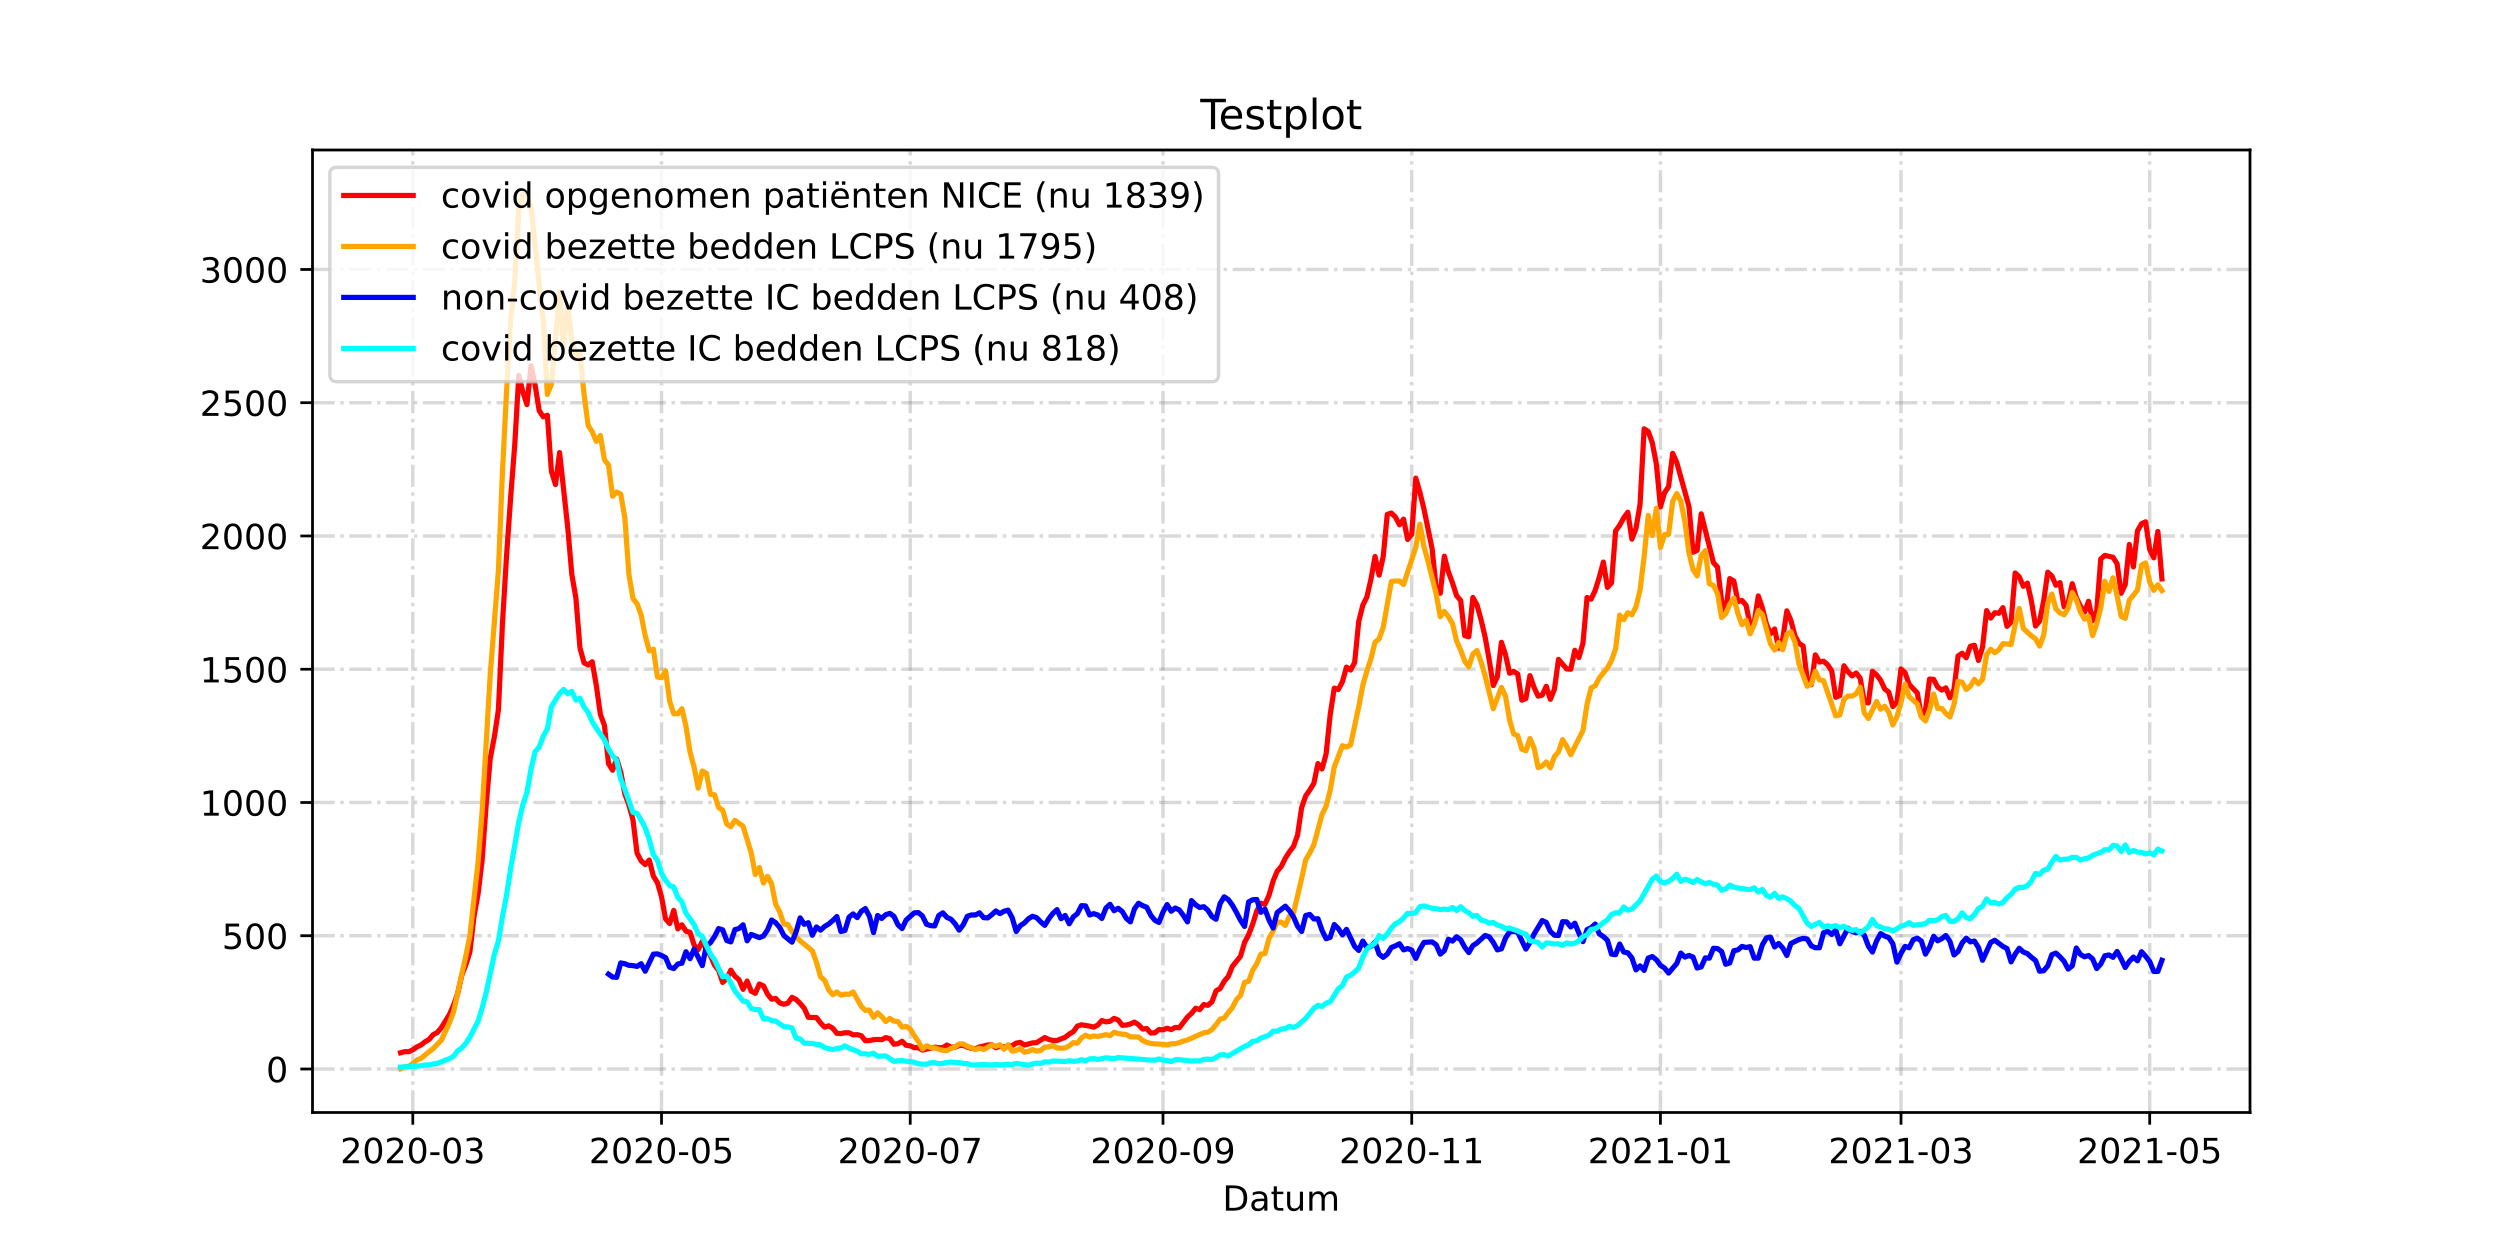 <?xml version="1.0" encoding="utf-8" standalone="no"?>
<!DOCTYPE svg PUBLIC "-//W3C//DTD SVG 1.1//EN"
  "http://www.w3.org/Graphics/SVG/1.1/DTD/svg11.dtd">
<!-- Created with matplotlib (https://matplotlib.org/) -->
<svg height="360pt" version="1.1" viewBox="0 0 720 360" width="720pt" xmlns="http://www.w3.org/2000/svg" xmlns:xlink="http://www.w3.org/1999/xlink">
 <defs>
  <style type="text/css">*{stroke-linecap:butt;stroke-linejoin:round;}</style>
 </defs>
 <g id="figure_1">
  <g id="patch_1">
   <path d="M 0 360 
L 720 360 
L 720 0 
L 0 0 
z
" style="fill:#ffffff;"/>
  </g>
  <g id="axes_1">
   <g id="patch_2">
    <path d="M 90 320.4 
L 648 320.4 
L 648 43.2 
L 90 43.2 
z
" style="fill:#ffffff;"/>
   </g>
   <g id="matplotlib.axis_1">
    <g id="xtick_1">
     <g id="line2d_1">
      <path clip-path="url(#pb7f95d1650)" d="M 118.886 320.4 
L 118.886 43.2 
" style="fill:none;stroke:#808080;stroke-dasharray:6.4,1.6,1,1.6;stroke-dashoffset:0;stroke-opacity:0.3;"/>
     </g>
     <g id="line2d_2">
      <defs>
       <path d="M 0 0 
L 0 3.5 
" id="m6d335d823b" style="stroke:#000000;stroke-width:0.8;"/>
      </defs>
      <g>
       <use style="stroke:#000000;stroke-width:0.8;" x="118.886" xlink:href="#m6d335d823b" y="320.4"/>
      </g>
     </g>
     <g id="text_1">
      <!-- 2020-03 -->
      <g transform="translate(97.995 334.998)scale(0.1 -0.1)">
       <defs>
        <path d="M 19.188 8.297 
L 53.609 8.297 
L 53.609 0 
L 7.328 0 
L 7.328 8.297 
Q 12.938 14.109 22.625 23.891 
Q 32.328 33.688 34.812 36.531 
Q 39.547 41.844 41.422 45.531 
Q 43.312 49.219 43.312 52.781 
Q 43.312 58.594 39.234 62.25 
Q 35.156 65.922 28.609 65.922 
Q 23.969 65.922 18.812 64.312 
Q 13.672 62.703 7.812 59.422 
L 7.812 69.391 
Q 13.766 71.781 18.938 73 
Q 24.125 74.219 28.422 74.219 
Q 39.75 74.219 46.484 68.547 
Q 53.219 62.891 53.219 53.422 
Q 53.219 48.922 51.531 44.891 
Q 49.859 40.875 45.406 35.406 
Q 44.188 33.984 37.641 27.219 
Q 31.109 20.453 19.188 8.297 
z
" id="DejaVuSans-50"/>
        <path d="M 31.781 66.406 
Q 24.172 66.406 20.328 58.906 
Q 16.5 51.422 16.5 36.375 
Q 16.5 21.391 20.328 13.891 
Q 24.172 6.391 31.781 6.391 
Q 39.453 6.391 43.281 13.891 
Q 47.125 21.391 47.125 36.375 
Q 47.125 51.422 43.281 58.906 
Q 39.453 66.406 31.781 66.406 
z
M 31.781 74.219 
Q 44.047 74.219 50.516 64.516 
Q 56.984 54.828 56.984 36.375 
Q 56.984 17.969 50.516 8.266 
Q 44.047 -1.422 31.781 -1.422 
Q 19.531 -1.422 13.062 8.266 
Q 6.594 17.969 6.594 36.375 
Q 6.594 54.828 13.062 64.516 
Q 19.531 74.219 31.781 74.219 
z
" id="DejaVuSans-48"/>
        <path d="M 4.891 31.391 
L 31.203 31.391 
L 31.203 23.391 
L 4.891 23.391 
z
" id="DejaVuSans-45"/>
        <path d="M 40.578 39.312 
Q 47.656 37.797 51.625 33 
Q 55.609 28.219 55.609 21.188 
Q 55.609 10.406 48.188 4.484 
Q 40.766 -1.422 27.094 -1.422 
Q 22.516 -1.422 17.656 -0.516 
Q 12.797 0.391 7.625 2.203 
L 7.625 11.719 
Q 11.719 9.328 16.594 8.109 
Q 21.484 6.891 26.812 6.891 
Q 36.078 6.891 40.938 10.547 
Q 45.797 14.203 45.797 21.188 
Q 45.797 27.641 41.281 31.266 
Q 36.766 34.906 28.719 34.906 
L 20.219 34.906 
L 20.219 43.016 
L 29.109 43.016 
Q 36.375 43.016 40.234 45.922 
Q 44.094 48.828 44.094 54.297 
Q 44.094 59.906 40.109 62.906 
Q 36.141 65.922 28.719 65.922 
Q 24.656 65.922 20.016 65.031 
Q 15.375 64.156 9.812 62.312 
L 9.812 71.094 
Q 15.438 72.656 20.344 73.438 
Q 25.25 74.219 29.594 74.219 
Q 40.828 74.219 47.359 69.109 
Q 53.906 64.016 53.906 55.328 
Q 53.906 49.266 50.438 45.094 
Q 46.969 40.922 40.578 39.312 
z
" id="DejaVuSans-51"/>
       </defs>
       <use xlink:href="#DejaVuSans-50"/>
       <use x="63.623" xlink:href="#DejaVuSans-48"/>
       <use x="127.246" xlink:href="#DejaVuSans-50"/>
       <use x="190.869" xlink:href="#DejaVuSans-48"/>
       <use x="254.492" xlink:href="#DejaVuSans-45"/>
       <use x="290.576" xlink:href="#DejaVuSans-48"/>
       <use x="354.199" xlink:href="#DejaVuSans-51"/>
      </g>
     </g>
    </g>
    <g id="xtick_2">
     <g id="line2d_3">
      <path clip-path="url(#pb7f95d1650)" d="M 190.515 320.4 
L 190.515 43.2 
" style="fill:none;stroke:#808080;stroke-dasharray:6.4,1.6,1,1.6;stroke-dashoffset:0;stroke-opacity:0.3;"/>
     </g>
     <g id="line2d_4">
      <g>
       <use style="stroke:#000000;stroke-width:0.8;" x="190.515" xlink:href="#m6d335d823b" y="320.4"/>
      </g>
     </g>
     <g id="text_2">
      <!-- 2020-05 -->
      <g transform="translate(169.624 334.998)scale(0.1 -0.1)">
       <defs>
        <path d="M 10.797 72.906 
L 49.516 72.906 
L 49.516 64.594 
L 19.828 64.594 
L 19.828 46.734 
Q 21.969 47.469 24.109 47.828 
Q 26.266 48.188 28.422 48.188 
Q 40.625 48.188 47.75 41.5 
Q 54.891 34.812 54.891 23.391 
Q 54.891 11.625 47.562 5.094 
Q 40.234 -1.422 26.906 -1.422 
Q 22.312 -1.422 17.547 -0.641 
Q 12.797 0.141 7.719 1.703 
L 7.719 11.625 
Q 12.109 9.234 16.797 8.062 
Q 21.484 6.891 26.703 6.891 
Q 35.156 6.891 40.078 11.328 
Q 45.016 15.766 45.016 23.391 
Q 45.016 31 40.078 35.438 
Q 35.156 39.891 26.703 39.891 
Q 22.75 39.891 18.812 39.016 
Q 14.891 38.141 10.797 36.281 
z
" id="DejaVuSans-53"/>
       </defs>
       <use xlink:href="#DejaVuSans-50"/>
       <use x="63.623" xlink:href="#DejaVuSans-48"/>
       <use x="127.246" xlink:href="#DejaVuSans-50"/>
       <use x="190.869" xlink:href="#DejaVuSans-48"/>
       <use x="254.492" xlink:href="#DejaVuSans-45"/>
       <use x="290.576" xlink:href="#DejaVuSans-48"/>
       <use x="354.199" xlink:href="#DejaVuSans-53"/>
      </g>
     </g>
    </g>
    <g id="xtick_3">
     <g id="line2d_5">
      <path clip-path="url(#pb7f95d1650)" d="M 262.144 320.4 
L 262.144 43.2 
" style="fill:none;stroke:#808080;stroke-dasharray:6.4,1.6,1,1.6;stroke-dashoffset:0;stroke-opacity:0.3;"/>
     </g>
     <g id="line2d_6">
      <g>
       <use style="stroke:#000000;stroke-width:0.8;" x="262.144" xlink:href="#m6d335d823b" y="320.4"/>
      </g>
     </g>
     <g id="text_3">
      <!-- 2020-07 -->
      <g transform="translate(241.253 334.998)scale(0.1 -0.1)">
       <defs>
        <path d="M 8.203 72.906 
L 55.078 72.906 
L 55.078 68.703 
L 28.609 0 
L 18.312 0 
L 43.219 64.594 
L 8.203 64.594 
z
" id="DejaVuSans-55"/>
       </defs>
       <use xlink:href="#DejaVuSans-50"/>
       <use x="63.623" xlink:href="#DejaVuSans-48"/>
       <use x="127.246" xlink:href="#DejaVuSans-50"/>
       <use x="190.869" xlink:href="#DejaVuSans-48"/>
       <use x="254.492" xlink:href="#DejaVuSans-45"/>
       <use x="290.576" xlink:href="#DejaVuSans-48"/>
       <use x="354.199" xlink:href="#DejaVuSans-55"/>
      </g>
     </g>
    </g>
    <g id="xtick_4">
     <g id="line2d_7">
      <path clip-path="url(#pb7f95d1650)" d="M 334.947 320.4 
L 334.947 43.2 
" style="fill:none;stroke:#808080;stroke-dasharray:6.4,1.6,1,1.6;stroke-dashoffset:0;stroke-opacity:0.3;"/>
     </g>
     <g id="line2d_8">
      <g>
       <use style="stroke:#000000;stroke-width:0.8;" x="334.947" xlink:href="#m6d335d823b" y="320.4"/>
      </g>
     </g>
     <g id="text_4">
      <!-- 2020-09 -->
      <g transform="translate(314.056 334.998)scale(0.1 -0.1)">
       <defs>
        <path d="M 10.984 1.516 
L 10.984 10.5 
Q 14.703 8.734 18.5 7.812 
Q 22.312 6.891 25.984 6.891 
Q 35.75 6.891 40.891 13.453 
Q 46.047 20.016 46.781 33.406 
Q 43.953 29.203 39.594 26.953 
Q 35.25 24.703 29.984 24.703 
Q 19.047 24.703 12.672 31.312 
Q 6.297 37.938 6.297 49.422 
Q 6.297 60.641 12.938 67.422 
Q 19.578 74.219 30.609 74.219 
Q 43.266 74.219 49.922 64.516 
Q 56.594 54.828 56.594 36.375 
Q 56.594 19.141 48.406 8.859 
Q 40.234 -1.422 26.422 -1.422 
Q 22.703 -1.422 18.891 -0.688 
Q 15.094 0.047 10.984 1.516 
z
M 30.609 32.422 
Q 37.25 32.422 41.125 36.953 
Q 45.016 41.5 45.016 49.422 
Q 45.016 57.281 41.125 61.844 
Q 37.25 66.406 30.609 66.406 
Q 23.969 66.406 20.094 61.844 
Q 16.219 57.281 16.219 49.422 
Q 16.219 41.5 20.094 36.953 
Q 23.969 32.422 30.609 32.422 
z
" id="DejaVuSans-57"/>
       </defs>
       <use xlink:href="#DejaVuSans-50"/>
       <use x="63.623" xlink:href="#DejaVuSans-48"/>
       <use x="127.246" xlink:href="#DejaVuSans-50"/>
       <use x="190.869" xlink:href="#DejaVuSans-48"/>
       <use x="254.492" xlink:href="#DejaVuSans-45"/>
       <use x="290.576" xlink:href="#DejaVuSans-48"/>
       <use x="354.199" xlink:href="#DejaVuSans-57"/>
      </g>
     </g>
    </g>
    <g id="xtick_5">
     <g id="line2d_9">
      <path clip-path="url(#pb7f95d1650)" d="M 406.576 320.4 
L 406.576 43.2 
" style="fill:none;stroke:#808080;stroke-dasharray:6.4,1.6,1,1.6;stroke-dashoffset:0;stroke-opacity:0.3;"/>
     </g>
     <g id="line2d_10">
      <g>
       <use style="stroke:#000000;stroke-width:0.8;" x="406.576" xlink:href="#m6d335d823b" y="320.4"/>
      </g>
     </g>
     <g id="text_5">
      <!-- 2020-11 -->
      <g transform="translate(385.684 334.998)scale(0.1 -0.1)">
       <defs>
        <path d="M 12.406 8.297 
L 28.516 8.297 
L 28.516 63.922 
L 10.984 60.406 
L 10.984 69.391 
L 28.422 72.906 
L 38.281 72.906 
L 38.281 8.297 
L 54.391 8.297 
L 54.391 0 
L 12.406 0 
z
" id="DejaVuSans-49"/>
       </defs>
       <use xlink:href="#DejaVuSans-50"/>
       <use x="63.623" xlink:href="#DejaVuSans-48"/>
       <use x="127.246" xlink:href="#DejaVuSans-50"/>
       <use x="190.869" xlink:href="#DejaVuSans-48"/>
       <use x="254.492" xlink:href="#DejaVuSans-45"/>
       <use x="290.576" xlink:href="#DejaVuSans-49"/>
       <use x="354.199" xlink:href="#DejaVuSans-49"/>
      </g>
     </g>
    </g>
    <g id="xtick_6">
     <g id="line2d_11">
      <path clip-path="url(#pb7f95d1650)" d="M 478.205 320.4 
L 478.205 43.2 
" style="fill:none;stroke:#808080;stroke-dasharray:6.4,1.6,1,1.6;stroke-dashoffset:0;stroke-opacity:0.3;"/>
     </g>
     <g id="line2d_12">
      <g>
       <use style="stroke:#000000;stroke-width:0.8;" x="478.205" xlink:href="#m6d335d823b" y="320.4"/>
      </g>
     </g>
     <g id="text_6">
      <!-- 2021-01 -->
      <g transform="translate(457.313 334.998)scale(0.1 -0.1)">
       <use xlink:href="#DejaVuSans-50"/>
       <use x="63.623" xlink:href="#DejaVuSans-48"/>
       <use x="127.246" xlink:href="#DejaVuSans-50"/>
       <use x="190.869" xlink:href="#DejaVuSans-49"/>
       <use x="254.492" xlink:href="#DejaVuSans-45"/>
       <use x="290.576" xlink:href="#DejaVuSans-48"/>
       <use x="354.199" xlink:href="#DejaVuSans-49"/>
      </g>
     </g>
    </g>
    <g id="xtick_7">
     <g id="line2d_13">
      <path clip-path="url(#pb7f95d1650)" d="M 547.485 320.4 
L 547.485 43.2 
" style="fill:none;stroke:#808080;stroke-dasharray:6.4,1.6,1,1.6;stroke-dashoffset:0;stroke-opacity:0.3;"/>
     </g>
     <g id="line2d_14">
      <g>
       <use style="stroke:#000000;stroke-width:0.8;" x="547.485" xlink:href="#m6d335d823b" y="320.4"/>
      </g>
     </g>
     <g id="text_7">
      <!-- 2021-03 -->
      <g transform="translate(526.593 334.998)scale(0.1 -0.1)">
       <use xlink:href="#DejaVuSans-50"/>
       <use x="63.623" xlink:href="#DejaVuSans-48"/>
       <use x="127.246" xlink:href="#DejaVuSans-50"/>
       <use x="190.869" xlink:href="#DejaVuSans-49"/>
       <use x="254.492" xlink:href="#DejaVuSans-45"/>
       <use x="290.576" xlink:href="#DejaVuSans-48"/>
       <use x="354.199" xlink:href="#DejaVuSans-51"/>
      </g>
     </g>
    </g>
    <g id="xtick_8">
     <g id="line2d_15">
      <path clip-path="url(#pb7f95d1650)" d="M 619.114 320.4 
L 619.114 43.2 
" style="fill:none;stroke:#808080;stroke-dasharray:6.4,1.6,1,1.6;stroke-dashoffset:0;stroke-opacity:0.3;"/>
     </g>
     <g id="line2d_16">
      <g>
       <use style="stroke:#000000;stroke-width:0.8;" x="619.114" xlink:href="#m6d335d823b" y="320.4"/>
      </g>
     </g>
     <g id="text_8">
      <!-- 2021-05 -->
      <g transform="translate(598.222 334.998)scale(0.1 -0.1)">
       <use xlink:href="#DejaVuSans-50"/>
       <use x="63.623" xlink:href="#DejaVuSans-48"/>
       <use x="127.246" xlink:href="#DejaVuSans-50"/>
       <use x="190.869" xlink:href="#DejaVuSans-49"/>
       <use x="254.492" xlink:href="#DejaVuSans-45"/>
       <use x="290.576" xlink:href="#DejaVuSans-48"/>
       <use x="354.199" xlink:href="#DejaVuSans-53"/>
      </g>
     </g>
    </g>
    <g id="text_9">
     <!-- Datum -->
     <g transform="translate(352.087 348.677)scale(0.1 -0.1)">
      <defs>
       <path d="M 19.672 64.797 
L 19.672 8.109 
L 31.594 8.109 
Q 46.688 8.109 53.688 14.938 
Q 60.688 21.781 60.688 36.531 
Q 60.688 51.172 53.688 57.984 
Q 46.688 64.797 31.594 64.797 
z
M 9.812 72.906 
L 30.078 72.906 
Q 51.266 72.906 61.172 64.094 
Q 71.094 55.281 71.094 36.531 
Q 71.094 17.672 61.125 8.828 
Q 51.172 0 30.078 0 
L 9.812 0 
z
" id="DejaVuSans-68"/>
       <path d="M 34.281 27.484 
Q 23.391 27.484 19.188 25 
Q 14.984 22.516 14.984 16.5 
Q 14.984 11.719 18.141 8.906 
Q 21.297 6.109 26.703 6.109 
Q 34.188 6.109 38.703 11.406 
Q 43.219 16.703 43.219 25.484 
L 43.219 27.484 
z
M 52.203 31.203 
L 52.203 0 
L 43.219 0 
L 43.219 8.297 
Q 40.141 3.328 35.547 0.953 
Q 30.953 -1.422 24.312 -1.422 
Q 15.922 -1.422 10.953 3.297 
Q 6 8.016 6 15.922 
Q 6 25.141 12.172 29.828 
Q 18.359 34.516 30.609 34.516 
L 43.219 34.516 
L 43.219 35.406 
Q 43.219 41.609 39.141 45 
Q 35.062 48.391 27.688 48.391 
Q 23 48.391 18.547 47.266 
Q 14.109 46.141 10.016 43.891 
L 10.016 52.203 
Q 14.938 54.109 19.578 55.047 
Q 24.219 56 28.609 56 
Q 40.484 56 46.344 49.844 
Q 52.203 43.703 52.203 31.203 
z
" id="DejaVuSans-97"/>
       <path d="M 18.312 70.219 
L 18.312 54.688 
L 36.812 54.688 
L 36.812 47.703 
L 18.312 47.703 
L 18.312 18.016 
Q 18.312 11.328 20.141 9.422 
Q 21.969 7.516 27.594 7.516 
L 36.812 7.516 
L 36.812 0 
L 27.594 0 
Q 17.188 0 13.234 3.875 
Q 9.281 7.766 9.281 18.016 
L 9.281 47.703 
L 2.688 47.703 
L 2.688 54.688 
L 9.281 54.688 
L 9.281 70.219 
z
" id="DejaVuSans-116"/>
       <path d="M 8.5 21.578 
L 8.5 54.688 
L 17.484 54.688 
L 17.484 21.922 
Q 17.484 14.156 20.5 10.266 
Q 23.531 6.391 29.594 6.391 
Q 36.859 6.391 41.078 11.031 
Q 45.312 15.672 45.312 23.688 
L 45.312 54.688 
L 54.297 54.688 
L 54.297 0 
L 45.312 0 
L 45.312 8.406 
Q 42.047 3.422 37.719 1 
Q 33.406 -1.422 27.688 -1.422 
Q 18.266 -1.422 13.375 4.438 
Q 8.5 10.297 8.5 21.578 
z
M 31.109 56 
z
" id="DejaVuSans-117"/>
       <path d="M 52 44.188 
Q 55.375 50.25 60.062 53.125 
Q 64.75 56 71.094 56 
Q 79.641 56 84.281 50.016 
Q 88.922 44.047 88.922 33.016 
L 88.922 0 
L 79.891 0 
L 79.891 32.719 
Q 79.891 40.578 77.094 44.375 
Q 74.312 48.188 68.609 48.188 
Q 61.625 48.188 57.562 43.547 
Q 53.516 38.922 53.516 30.906 
L 53.516 0 
L 44.484 0 
L 44.484 32.719 
Q 44.484 40.625 41.703 44.406 
Q 38.922 48.188 33.109 48.188 
Q 26.219 48.188 22.156 43.531 
Q 18.109 38.875 18.109 30.906 
L 18.109 0 
L 9.078 0 
L 9.078 54.688 
L 18.109 54.688 
L 18.109 46.188 
Q 21.188 51.219 25.484 53.609 
Q 29.781 56 35.688 56 
Q 41.656 56 45.828 52.969 
Q 50 49.953 52 44.188 
z
" id="DejaVuSans-109"/>
      </defs>
      <use xlink:href="#DejaVuSans-68"/>
      <use x="77.002" xlink:href="#DejaVuSans-97"/>
      <use x="138.281" xlink:href="#DejaVuSans-116"/>
      <use x="177.49" xlink:href="#DejaVuSans-117"/>
      <use x="240.869" xlink:href="#DejaVuSans-109"/>
     </g>
    </g>
   </g>
   <g id="matplotlib.axis_2">
    <g id="ytick_1">
     <g id="line2d_17">
      <path clip-path="url(#pb7f95d1650)" d="M 90 307.877 
L 648 307.877 
" style="fill:none;stroke:#808080;stroke-dasharray:6.4,1.6,1,1.6;stroke-dashoffset:0;stroke-opacity:0.3;"/>
     </g>
     <g id="line2d_18">
      <defs>
       <path d="M 0 0 
L -3.5 0 
" id="m54bcb91746" style="stroke:#000000;stroke-width:0.8;"/>
      </defs>
      <g>
       <use style="stroke:#000000;stroke-width:0.8;" x="90" xlink:href="#m54bcb91746" y="307.877"/>
      </g>
     </g>
     <g id="text_10">
      <!-- 0 -->
      <g transform="translate(76.638 311.676)scale(0.1 -0.1)">
       <use xlink:href="#DejaVuSans-48"/>
      </g>
     </g>
    </g>
    <g id="ytick_2">
     <g id="line2d_19">
      <path clip-path="url(#pb7f95d1650)" d="M 90 269.497 
L 648 269.497 
" style="fill:none;stroke:#808080;stroke-dasharray:6.4,1.6,1,1.6;stroke-dashoffset:0;stroke-opacity:0.3;"/>
     </g>
     <g id="line2d_20">
      <g>
       <use style="stroke:#000000;stroke-width:0.8;" x="90" xlink:href="#m54bcb91746" y="269.497"/>
      </g>
     </g>
     <g id="text_11">
      <!-- 500 -->
      <g transform="translate(63.913 273.296)scale(0.1 -0.1)">
       <use xlink:href="#DejaVuSans-53"/>
       <use x="63.623" xlink:href="#DejaVuSans-48"/>
       <use x="127.246" xlink:href="#DejaVuSans-48"/>
      </g>
     </g>
    </g>
    <g id="ytick_3">
     <g id="line2d_21">
      <path clip-path="url(#pb7f95d1650)" d="M 90 231.118 
L 648 231.118 
" style="fill:none;stroke:#808080;stroke-dasharray:6.4,1.6,1,1.6;stroke-dashoffset:0;stroke-opacity:0.3;"/>
     </g>
     <g id="line2d_22">
      <g>
       <use style="stroke:#000000;stroke-width:0.8;" x="90" xlink:href="#m54bcb91746" y="231.118"/>
      </g>
     </g>
     <g id="text_12">
      <!-- 1000 -->
      <g transform="translate(57.55 234.917)scale(0.1 -0.1)">
       <use xlink:href="#DejaVuSans-49"/>
       <use x="63.623" xlink:href="#DejaVuSans-48"/>
       <use x="127.246" xlink:href="#DejaVuSans-48"/>
       <use x="190.869" xlink:href="#DejaVuSans-48"/>
      </g>
     </g>
    </g>
    <g id="ytick_4">
     <g id="line2d_23">
      <path clip-path="url(#pb7f95d1650)" d="M 90 192.738 
L 648 192.738 
" style="fill:none;stroke:#808080;stroke-dasharray:6.4,1.6,1,1.6;stroke-dashoffset:0;stroke-opacity:0.3;"/>
     </g>
     <g id="line2d_24">
      <g>
       <use style="stroke:#000000;stroke-width:0.8;" x="90" xlink:href="#m54bcb91746" y="192.738"/>
      </g>
     </g>
     <g id="text_13">
      <!-- 1500 -->
      <g transform="translate(57.55 196.537)scale(0.1 -0.1)">
       <use xlink:href="#DejaVuSans-49"/>
       <use x="63.623" xlink:href="#DejaVuSans-53"/>
       <use x="127.246" xlink:href="#DejaVuSans-48"/>
       <use x="190.869" xlink:href="#DejaVuSans-48"/>
      </g>
     </g>
    </g>
    <g id="ytick_5">
     <g id="line2d_25">
      <path clip-path="url(#pb7f95d1650)" d="M 90 154.359 
L 648 154.359 
" style="fill:none;stroke:#808080;stroke-dasharray:6.4,1.6,1,1.6;stroke-dashoffset:0;stroke-opacity:0.3;"/>
     </g>
     <g id="line2d_26">
      <g>
       <use style="stroke:#000000;stroke-width:0.8;" x="90" xlink:href="#m54bcb91746" y="154.359"/>
      </g>
     </g>
     <g id="text_14">
      <!-- 2000 -->
      <g transform="translate(57.55 158.158)scale(0.1 -0.1)">
       <use xlink:href="#DejaVuSans-50"/>
       <use x="63.623" xlink:href="#DejaVuSans-48"/>
       <use x="127.246" xlink:href="#DejaVuSans-48"/>
       <use x="190.869" xlink:href="#DejaVuSans-48"/>
      </g>
     </g>
    </g>
    <g id="ytick_6">
     <g id="line2d_27">
      <path clip-path="url(#pb7f95d1650)" d="M 90 115.979 
L 648 115.979 
" style="fill:none;stroke:#808080;stroke-dasharray:6.4,1.6,1,1.6;stroke-dashoffset:0;stroke-opacity:0.3;"/>
     </g>
     <g id="line2d_28">
      <g>
       <use style="stroke:#000000;stroke-width:0.8;" x="90" xlink:href="#m54bcb91746" y="115.979"/>
      </g>
     </g>
     <g id="text_15">
      <!-- 2500 -->
      <g transform="translate(57.55 119.778)scale(0.1 -0.1)">
       <use xlink:href="#DejaVuSans-50"/>
       <use x="63.623" xlink:href="#DejaVuSans-53"/>
       <use x="127.246" xlink:href="#DejaVuSans-48"/>
       <use x="190.869" xlink:href="#DejaVuSans-48"/>
      </g>
     </g>
    </g>
    <g id="ytick_7">
     <g id="line2d_29">
      <path clip-path="url(#pb7f95d1650)" d="M 90 77.6 
L 648 77.6 
" style="fill:none;stroke:#808080;stroke-dasharray:6.4,1.6,1,1.6;stroke-dashoffset:0;stroke-opacity:0.3;"/>
     </g>
     <g id="line2d_30">
      <g>
       <use style="stroke:#000000;stroke-width:0.8;" x="90" xlink:href="#m54bcb91746" y="77.6"/>
      </g>
     </g>
     <g id="text_16">
      <!-- 3000 -->
      <g transform="translate(57.55 81.399)scale(0.1 -0.1)">
       <use xlink:href="#DejaVuSans-51"/>
       <use x="63.623" xlink:href="#DejaVuSans-48"/>
       <use x="127.246" xlink:href="#DejaVuSans-48"/>
       <use x="190.869" xlink:href="#DejaVuSans-48"/>
      </g>
     </g>
    </g>
   </g>
   <g id="line2d_31">
    <path clip-path="url(#pb7f95d1650)" d="M 115.364 303.194 
L 116.538 302.887 
L 117.712 302.887 
L 118.886 302.35 
L 120.061 301.506 
L 121.235 300.968 
L 122.409 300.047 
L 123.583 299.357 
L 124.758 297.975 
L 125.932 297.361 
L 127.106 295.979 
L 129.455 292.141 
L 130.629 289.455 
L 131.803 286.154 
L 132.977 280.934 
L 134.152 277.864 
L 135.326 274.18 
L 136.5 263.971 
L 137.674 257.523 
L 138.848 247.698 
L 140.023 231.655 
L 141.197 218.376 
L 142.371 212.235 
L 143.545 204.406 
L 144.72 179.305 
L 145.894 159.962 
L 147.068 143.229 
L 148.242 128.184 
L 149.417 108.15 
L 150.591 112.909 
L 151.765 116.516 
L 152.939 105.31 
L 154.114 110.913 
L 155.288 118.282 
L 156.462 120.047 
L 157.636 119.587 
L 158.811 135.783 
L 159.985 139.544 
L 161.159 130.333 
L 163.508 151.902 
L 164.682 165.412 
L 165.856 172.243 
L 167.03 186.597 
L 168.205 190.896 
L 169.379 191.51 
L 170.553 190.589 
L 171.727 197.344 
L 172.902 205.71 
L 174.076 208.934 
L 175.25 219.911 
L 176.424 221.83 
L 177.598 218.606 
L 178.773 222.29 
L 179.947 228.661 
L 181.121 231.809 
L 182.295 236.107 
L 183.47 245.702 
L 184.644 247.928 
L 185.818 249.003 
L 186.992 247.698 
L 188.167 252.303 
L 189.341 254.222 
L 190.515 258.29 
L 191.689 264.661 
L 192.864 265.966 
L 194.038 262.205 
L 195.212 267.501 
L 196.386 266.35 
L 197.561 268.192 
L 198.735 268.499 
L 199.909 272.184 
L 201.083 273.489 
L 202.258 271.109 
L 203.432 273.412 
L 204.606 275.254 
L 205.78 277.941 
L 206.955 279.476 
L 208.129 282.93 
L 209.303 281.855 
L 210.477 279.399 
L 211.652 281.165 
L 212.826 282.162 
L 214 284.926 
L 215.174 282.546 
L 216.348 285.463 
L 217.523 286.077 
L 218.697 283.391 
L 219.871 283.928 
L 221.045 286.307 
L 222.22 287.766 
L 223.394 287.536 
L 224.568 288.841 
L 225.742 289.224 
L 226.917 288.917 
L 228.091 287.229 
L 229.265 287.843 
L 230.439 288.994 
L 231.614 290.376 
L 232.788 292.986 
L 235.136 293.062 
L 236.311 294.597 
L 237.485 295.826 
L 238.659 295.442 
L 239.833 296.133 
L 241.008 297.591 
L 242.182 297.668 
L 243.356 297.438 
L 244.53 297.438 
L 245.705 298.052 
L 246.879 297.975 
L 248.053 298.282 
L 249.227 299.74 
L 250.402 299.664 
L 251.576 299.433 
L 252.75 299.357 
L 253.924 299.433 
L 255.098 298.819 
L 256.273 299.126 
L 257.447 300.738 
L 258.621 300.585 
L 259.795 299.894 
L 260.97 301.045 
L 262.144 301.199 
L 263.318 301.736 
L 264.492 301.736 
L 265.667 302.427 
L 269.189 301.583 
L 270.364 301.736 
L 271.538 301.736 
L 272.712 300.968 
L 273.886 301.583 
L 275.061 301.583 
L 276.235 301.122 
L 277.409 301.045 
L 278.583 301.583 
L 279.758 301.89 
L 280.932 302.043 
L 282.106 301.506 
L 284.455 300.968 
L 285.629 300.892 
L 286.803 301.736 
L 287.977 301.352 
L 289.152 301.506 
L 291.5 301.122 
L 292.674 300.431 
L 293.848 300.201 
L 295.023 300.968 
L 297.371 300.354 
L 298.545 300.278 
L 300.894 298.819 
L 302.068 299.357 
L 303.242 299.664 
L 304.417 299.664 
L 306.765 298.742 
L 307.939 297.821 
L 309.114 297.13 
L 310.288 295.519 
L 311.462 295.135 
L 313.811 295.519 
L 314.985 295.826 
L 316.159 295.212 
L 317.333 293.907 
L 318.508 294.29 
L 319.682 294.137 
L 320.856 293.293 
L 322.03 293.753 
L 323.205 295.288 
L 324.379 295.212 
L 325.553 294.904 
L 326.727 294.367 
L 327.902 295.135 
L 329.076 296.363 
L 330.25 296.209 
L 331.424 297.514 
L 332.598 297.438 
L 333.773 296.516 
L 334.947 296.593 
L 336.121 296.133 
L 337.295 296.516 
L 338.47 295.902 
L 339.644 295.979 
L 341.992 292.909 
L 343.167 291.834 
L 344.341 290.376 
L 345.515 290.759 
L 346.689 289.301 
L 347.864 289.531 
L 349.038 288.533 
L 350.212 285.386 
L 351.386 284.696 
L 352.561 282.623 
L 353.735 281.241 
L 354.909 278.325 
L 357.258 275.408 
L 358.432 271.416 
L 359.606 269.19 
L 360.78 266.12 
L 361.955 262.359 
L 363.129 260.133 
L 364.303 260.44 
L 365.477 257.83 
L 366.652 253.762 
L 367.826 250.922 
L 369 249.54 
L 370.174 247.16 
L 371.348 245.318 
L 372.523 243.783 
L 373.697 240.482 
L 374.871 232.576 
L 376.045 229.199 
L 377.22 227.51 
L 378.394 225.591 
L 379.568 219.911 
L 380.742 221.446 
L 381.917 217.148 
L 383.091 205.864 
L 384.265 198.188 
L 385.439 198.572 
L 386.614 196.346 
L 387.788 192.124 
L 388.962 192.968 
L 390.136 190.819 
L 391.311 178.998 
L 392.485 174.316 
L 393.659 171.936 
L 394.833 166.794 
L 396.008 160.269 
L 397.182 165.642 
L 398.356 160.346 
L 399.53 148.141 
L 400.705 147.757 
L 401.879 148.909 
L 403.053 151.135 
L 404.227 149.523 
L 405.402 155.357 
L 406.576 153.898 
L 407.75 137.702 
L 408.924 141.77 
L 410.098 146.606 
L 412.447 158.043 
L 413.621 169.48 
L 414.795 170.862 
L 415.97 160.192 
L 417.144 164.721 
L 418.318 167.868 
L 419.492 171.553 
L 420.667 172.934 
L 421.841 183.067 
L 423.015 183.374 
L 424.189 172.09 
L 425.364 174.162 
L 426.538 178.461 
L 427.712 183.45 
L 428.886 190.052 
L 430.061 197.42 
L 431.235 194.887 
L 432.409 184.986 
L 433.583 188.516 
L 434.758 193.89 
L 435.932 193.352 
L 437.106 194.12 
L 438.28 201.642 
L 439.455 201.182 
L 440.629 194.58 
L 441.803 197.958 
L 442.977 200.491 
L 444.152 200.184 
L 445.326 197.651 
L 446.5 201.412 
L 447.674 198.495 
L 448.848 189.898 
L 451.197 192.661 
L 452.371 192.738 
L 453.545 187.288 
L 454.72 189.361 
L 455.894 185.216 
L 457.068 172.09 
L 458.242 172.551 
L 459.417 170.017 
L 460.591 166.256 
L 461.765 161.881 
L 462.939 169.173 
L 464.114 167.868 
L 465.288 152.9 
L 466.462 151.288 
L 467.636 149.139 
L 468.811 147.527 
L 469.985 155.28 
L 471.159 152.209 
L 472.333 145.224 
L 473.508 123.501 
L 474.682 124.269 
L 475.856 127.493 
L 477.03 133.634 
L 478.205 145.992 
L 479.379 141.924 
L 480.553 140.158 
L 481.727 130.563 
L 482.902 133.173 
L 486.424 145.915 
L 487.598 159.041 
L 488.773 158.504 
L 489.947 147.988 
L 493.47 162.035 
L 494.644 163.339 
L 495.818 173.011 
L 496.992 176.465 
L 498.167 166.64 
L 499.341 167.331 
L 500.515 173.241 
L 501.689 172.934 
L 502.864 174.316 
L 504.038 179.996 
L 505.212 179.229 
L 506.386 171.629 
L 507.561 175.084 
L 508.735 179.766 
L 509.909 182.529 
L 511.083 181.148 
L 512.258 186.674 
L 513.432 183.988 
L 514.606 175.928 
L 515.78 178.691 
L 516.955 183.143 
L 518.129 185.293 
L 519.303 186.06 
L 520.477 195.732 
L 521.652 197.19 
L 522.826 188.593 
L 524 190.666 
L 525.174 190.435 
L 526.348 191.433 
L 527.523 193.199 
L 528.697 200.798 
L 529.871 200.337 
L 531.045 191.74 
L 532.22 193.429 
L 533.394 194.657 
L 534.568 193.813 
L 535.742 195.348 
L 536.917 202.256 
L 538.091 202.41 
L 539.265 193.352 
L 540.439 194.35 
L 541.614 195.885 
L 542.788 198.418 
L 543.962 199.339 
L 545.136 203.484 
L 546.311 202.256 
L 547.485 192.661 
L 548.659 193.736 
L 549.833 197.113 
L 552.182 199.57 
L 553.356 206.248 
L 554.53 204.559 
L 555.705 195.578 
L 556.879 195.655 
L 558.053 197.881 
L 559.227 198.725 
L 560.402 198.111 
L 561.576 200.951 
L 562.75 198.572 
L 563.924 188.9 
L 565.098 188.133 
L 566.273 189.438 
L 567.447 186.137 
L 568.621 185.83 
L 569.795 190.205 
L 570.97 186.367 
L 572.144 175.851 
L 573.318 178 
L 574.492 176.465 
L 575.667 176.619 
L 576.841 175.007 
L 578.015 180.38 
L 579.189 179.152 
L 580.364 165.028 
L 581.538 166.103 
L 582.712 168.866 
L 583.886 167.945 
L 585.061 173.165 
L 586.235 180.303 
L 587.409 178.845 
L 588.583 173.011 
L 589.758 164.798 
L 590.932 165.872 
L 592.106 168.559 
L 593.28 167.791 
L 594.455 174.777 
L 595.629 173.548 
L 596.803 168.099 
L 597.977 172.167 
L 599.152 174.546 
L 600.326 176.312 
L 601.5 173.165 
L 602.674 178.768 
L 603.848 176.005 
L 605.023 160.96 
L 606.197 159.962 
L 608.545 160.499 
L 609.72 162.342 
L 610.894 170.862 
L 612.068 168.329 
L 613.242 156.815 
L 614.417 163.263 
L 615.591 152.9 
L 616.765 150.828 
L 617.939 150.29 
L 619.114 158.273 
L 620.288 160.653 
L 621.462 153.054 
L 622.636 166.717 
L 622.636 166.717 
" style="fill:none;stroke:#ff0000;stroke-linecap:square;stroke-width:1.5;"/>
   </g>
   <g id="line2d_32">
    <path clip-path="url(#pb7f95d1650)" d="M 115.364 307.8 
L 116.538 307.186 
L 117.712 307.109 
L 118.886 306.342 
L 120.061 305.267 
L 121.235 304.806 
L 123.583 302.887 
L 124.758 301.966 
L 127.106 299.587 
L 129.455 294.521 
L 130.629 291.374 
L 134.152 275.331 
L 135.326 269.497 
L 137.674 248.388 
L 138.848 233.728 
L 141.197 194.12 
L 143.545 164.261 
L 144.72 135.629 
L 145.894 112.602 
L 147.068 92.107 
L 148.242 81.284 
L 149.417 60.252 
L 150.591 55.8 
L 151.765 55.8 
L 152.939 59.791 
L 155.288 81.821 
L 156.462 92.414 
L 157.636 113.6 
L 158.811 110.606 
L 161.159 84.354 
L 162.333 99.629 
L 163.508 88.039 
L 164.682 98.094 
L 165.856 102.546 
L 167.03 101.779 
L 168.205 113.523 
L 169.379 122.504 
L 170.553 124.346 
L 171.727 127.109 
L 172.902 125.42 
L 174.076 132.406 
L 175.25 133.941 
L 176.424 142.922 
L 177.598 141.693 
L 178.773 142.307 
L 179.947 149.062 
L 181.121 165.412 
L 182.295 172.397 
L 183.47 173.855 
L 184.644 177.079 
L 185.818 183.067 
L 186.992 187.442 
L 188.167 186.981 
L 189.341 194.964 
L 190.515 195.194 
L 191.689 193.199 
L 192.864 201.949 
L 194.038 205.557 
L 195.212 205.557 
L 196.386 204.099 
L 197.561 209.165 
L 198.735 216.61 
L 199.909 220.986 
L 201.083 226.973 
L 202.258 222.06 
L 203.432 222.674 
L 204.606 228.738 
L 205.78 228.892 
L 206.955 232.576 
L 208.129 233.344 
L 209.303 237.335 
L 210.477 238.103 
L 211.652 236.261 
L 214 237.949 
L 216.348 245.625 
L 217.523 251.843 
L 218.697 249.847 
L 219.871 254.299 
L 221.045 252.38 
L 222.22 254.529 
L 223.394 260.44 
L 224.568 262.666 
L 225.742 266.12 
L 226.917 266.273 
L 228.091 268.269 
L 229.265 269.804 
L 230.439 270.956 
L 232.788 272.875 
L 233.962 273.872 
L 235.136 277.173 
L 236.311 281.318 
L 237.485 282.316 
L 238.659 285.079 
L 239.833 286.461 
L 241.008 285.693 
L 242.182 286.614 
L 243.356 286.307 
L 244.53 286.384 
L 245.705 285.693 
L 248.053 289.838 
L 249.227 290.99 
L 250.402 290.913 
L 251.576 292.986 
L 252.75 291.681 
L 253.924 292.755 
L 255.098 294.214 
L 256.273 293.293 
L 257.447 294.06 
L 258.621 294.214 
L 259.795 295.826 
L 260.97 295.595 
L 262.144 296.363 
L 263.318 298.282 
L 264.492 299.971 
L 265.667 302.12 
L 266.841 301.199 
L 268.015 301.659 
L 269.189 301.813 
L 271.538 302.504 
L 272.712 302.58 
L 273.886 301.966 
L 275.061 301.506 
L 276.235 300.661 
L 277.409 300.661 
L 278.583 301.352 
L 279.758 301.736 
L 280.932 302.273 
L 282.106 301.89 
L 283.28 302.273 
L 285.629 300.968 
L 286.803 301.352 
L 287.977 300.892 
L 289.152 302.197 
L 290.326 300.892 
L 291.5 302.734 
L 292.674 302.504 
L 293.848 301.966 
L 295.023 303.041 
L 296.197 302.811 
L 297.371 302.273 
L 298.545 302.734 
L 299.72 302.504 
L 300.894 301.583 
L 302.068 301.506 
L 303.242 301.122 
L 304.417 301.813 
L 305.591 301.89 
L 306.765 301.813 
L 307.939 301.199 
L 309.114 300.278 
L 310.288 300.431 
L 311.462 298.896 
L 312.636 298.128 
L 313.811 298.666 
L 314.985 298.359 
L 316.159 298.512 
L 318.508 297.975 
L 319.682 298.282 
L 320.856 297.284 
L 322.03 297.668 
L 324.379 297.975 
L 325.553 298.589 
L 327.902 298.666 
L 329.076 299.664 
L 330.25 300.201 
L 331.424 300.508 
L 332.598 300.661 
L 334.947 300.738 
L 336.121 300.968 
L 337.295 300.585 
L 338.47 300.585 
L 339.644 300.278 
L 340.818 299.817 
L 341.992 299.51 
L 346.689 297.438 
L 347.864 297.284 
L 349.038 296.516 
L 350.212 295.135 
L 351.386 293.523 
L 352.561 293.216 
L 353.735 291.604 
L 354.909 290.222 
L 356.083 287.919 
L 357.258 286.691 
L 358.432 282.93 
L 359.606 282.623 
L 360.78 279.399 
L 361.955 277.557 
L 363.129 274.794 
L 364.303 274.64 
L 365.477 270.265 
L 366.652 268.116 
L 367.826 265.583 
L 369 265.583 
L 370.174 266.504 
L 371.348 263.894 
L 372.523 262.973 
L 374.871 252.994 
L 376.045 247.621 
L 377.22 245.625 
L 378.394 243.246 
L 380.742 234.572 
L 381.917 232.192 
L 383.091 227.587 
L 384.265 220.909 
L 386.614 214.768 
L 387.788 215.152 
L 388.962 214.538 
L 391.311 203.561 
L 392.485 197.344 
L 393.659 193.275 
L 394.833 189.668 
L 396.008 184.986 
L 397.182 183.988 
L 398.356 180.687 
L 400.705 167.484 
L 401.879 167.331 
L 403.053 167.331 
L 404.227 168.329 
L 407.75 157.583 
L 408.924 150.981 
L 410.098 157.429 
L 411.273 161.651 
L 413.621 171.092 
L 414.795 177.617 
L 415.97 176.081 
L 417.144 177.617 
L 418.318 179.612 
L 419.492 184.602 
L 420.667 187.212 
L 421.841 190.435 
L 423.015 192.047 
L 424.189 188.363 
L 425.364 187.365 
L 426.538 190.589 
L 427.712 194.657 
L 430.061 204.099 
L 432.409 197.958 
L 433.583 200.491 
L 434.758 207.322 
L 435.932 211.391 
L 437.106 211.851 
L 438.28 215.766 
L 439.455 216.226 
L 440.629 212.696 
L 441.803 215.382 
L 442.977 221.062 
L 444.152 220.602 
L 445.326 219.45 
L 446.5 221.139 
L 447.674 217.915 
L 448.848 216.533 
L 450.023 213.003 
L 451.197 214.922 
L 452.371 217.378 
L 455.894 210.393 
L 457.068 202.794 
L 458.242 198.111 
L 459.417 197.497 
L 460.591 195.271 
L 462.939 192.354 
L 464.114 190.205 
L 465.288 186.904 
L 466.462 177.156 
L 467.636 178.461 
L 468.811 176.465 
L 469.985 177.079 
L 471.159 174.777 
L 472.333 169.941 
L 473.508 160.346 
L 474.682 148.448 
L 475.856 154.205 
L 477.03 146.376 
L 478.205 157.659 
L 479.379 153.975 
L 480.553 153.898 
L 481.727 144.38 
L 482.902 142.154 
L 484.076 144.303 
L 485.25 150.367 
L 486.424 159.271 
L 487.598 164.03 
L 488.773 165.872 
L 489.947 160.039 
L 491.121 158.58 
L 492.295 168.099 
L 493.47 168.636 
L 494.644 170.939 
L 495.818 177.847 
L 496.992 176.772 
L 498.167 174.009 
L 499.341 172.243 
L 500.515 176.696 
L 501.689 179.919 
L 502.864 178.614 
L 504.038 182.529 
L 505.212 179.919 
L 506.386 175.851 
L 507.561 177.003 
L 509.909 185.446 
L 511.083 187.212 
L 512.258 185.062 
L 513.432 187.135 
L 514.606 182.683 
L 515.78 181.992 
L 516.955 184.986 
L 518.129 191.28 
L 520.477 197.651 
L 521.652 196.96 
L 522.826 193.352 
L 524 195.809 
L 525.174 196.039 
L 527.523 202.717 
L 528.697 206.171 
L 529.871 205.864 
L 531.045 201.489 
L 532.22 200.414 
L 533.394 200.491 
L 534.568 199.8 
L 535.742 197.881 
L 536.917 205.327 
L 538.091 206.939 
L 540.439 202.026 
L 541.614 204.252 
L 542.788 203.408 
L 543.962 205.096 
L 545.136 208.781 
L 546.311 206.401 
L 547.485 202.333 
L 548.659 197.037 
L 549.833 200.644 
L 552.182 202.717 
L 553.356 206.478 
L 554.53 207.629 
L 555.705 204.482 
L 556.879 199.877 
L 558.053 204.022 
L 559.227 204.022 
L 560.402 205.48 
L 561.576 206.478 
L 562.75 202.87 
L 563.924 196.192 
L 565.098 196.499 
L 566.273 198.572 
L 567.447 197.651 
L 568.621 195.655 
L 569.795 196.96 
L 570.97 195.655 
L 572.144 188.516 
L 573.318 186.981 
L 574.492 187.979 
L 575.667 187.135 
L 576.841 185.369 
L 579.189 185.6 
L 580.364 179.919 
L 581.538 175.237 
L 582.712 180.994 
L 585.061 183.143 
L 586.235 183.988 
L 587.409 186.06 
L 588.583 182.913 
L 589.758 173.702 
L 590.932 171.092 
L 592.106 175.314 
L 593.28 176.542 
L 594.455 177.079 
L 595.629 175.16 
L 596.803 170.632 
L 597.977 172.781 
L 599.152 176.235 
L 600.326 178.307 
L 601.5 177.54 
L 602.674 183.067 
L 603.848 179.689 
L 605.023 175.007 
L 606.197 167.408 
L 607.371 170.325 
L 608.545 166.41 
L 609.72 171.553 
L 610.894 177.54 
L 612.068 178.077 
L 613.242 172.858 
L 615.591 169.941 
L 616.765 162.725 
L 617.939 162.111 
L 619.114 167.638 
L 620.288 170.017 
L 621.462 168.406 
L 622.636 170.094 
L 622.636 170.094 
" style="fill:none;stroke:#ffa500;stroke-linecap:square;stroke-width:1.5;"/>
   </g>
   <g id="line2d_33">
    <path clip-path="url(#pb7f95d1650)" d="M 175.25 280.551 
L 176.424 281.395 
L 177.598 281.472 
L 178.773 277.327 
L 179.947 277.557 
L 181.121 278.017 
L 182.295 278.094 
L 183.47 278.325 
L 184.644 277.557 
L 185.818 279.706 
L 188.167 274.794 
L 189.341 274.717 
L 190.515 275.177 
L 191.689 275.791 
L 192.864 278.555 
L 194.038 278.939 
L 195.212 277.634 
L 196.386 277.403 
L 197.561 274.103 
L 198.735 276.099 
L 199.909 273.335 
L 202.258 278.094 
L 203.432 272.414 
L 204.606 271.493 
L 205.78 269.728 
L 206.955 267.425 
L 208.129 267.809 
L 209.303 270.879 
L 210.477 271.263 
L 211.652 267.732 
L 212.826 267.425 
L 214 266.35 
L 215.174 270.956 
L 216.348 269.113 
L 218.697 270.035 
L 219.871 269.574 
L 221.045 267.809 
L 222.22 264.968 
L 223.394 265.736 
L 224.568 267.118 
L 225.742 269.42 
L 228.091 271.339 
L 229.265 268.423 
L 230.439 264.354 
L 231.614 266.197 
L 232.788 265.736 
L 233.962 269.344 
L 235.136 266.964 
L 236.311 267.885 
L 237.485 266.811 
L 238.659 266.12 
L 239.833 265.122 
L 241.008 263.971 
L 242.182 268.269 
L 243.356 267.962 
L 244.53 264.124 
L 245.705 263.203 
L 246.879 264.278 
L 248.053 262.435 
L 249.227 261.668 
L 250.402 263.894 
L 251.576 268.576 
L 252.75 263.664 
L 253.924 264.508 
L 255.098 263.433 
L 256.273 263.049 
L 257.447 263.894 
L 258.621 266.35 
L 259.795 267.425 
L 260.97 264.968 
L 263.318 262.896 
L 264.492 262.819 
L 265.667 263.817 
L 266.841 266.197 
L 268.015 266.58 
L 269.189 266.657 
L 270.364 263.664 
L 271.538 262.896 
L 272.712 264.201 
L 273.886 264.738 
L 275.061 266.043 
L 276.235 267.885 
L 277.409 266.35 
L 278.583 263.894 
L 279.758 263.51 
L 280.932 263.51 
L 282.106 262.896 
L 283.28 264.278 
L 284.455 264.354 
L 285.629 263.433 
L 286.803 262.359 
L 287.977 263.126 
L 289.152 262.435 
L 290.326 262.128 
L 291.5 264.278 
L 292.674 268.269 
L 293.848 266.58 
L 295.023 265.813 
L 296.197 264.585 
L 297.371 263.894 
L 298.545 264.278 
L 299.72 265.506 
L 300.894 266.504 
L 302.068 264.585 
L 303.242 263.049 
L 304.417 261.975 
L 305.591 264.585 
L 306.765 263.664 
L 307.939 266.043 
L 309.114 264.047 
L 310.288 263.126 
L 311.462 260.823 
L 312.636 260.9 
L 313.811 263.51 
L 314.985 263.126 
L 316.159 263.51 
L 317.333 264.508 
L 318.508 261.514 
L 319.682 260.44 
L 320.856 262.282 
L 322.03 261.591 
L 323.205 262.512 
L 324.379 264.508 
L 325.553 265.506 
L 326.727 261.745 
L 327.902 260.133 
L 329.076 260.823 
L 330.25 261.284 
L 331.424 263.587 
L 332.598 265.045 
L 333.773 265.659 
L 334.947 262.666 
L 336.121 260.516 
L 337.295 262.435 
L 338.47 261.514 
L 339.644 262.052 
L 340.818 263.664 
L 341.992 265.506 
L 343.167 259.365 
L 344.341 260.593 
L 345.515 261.361 
L 346.689 261.13 
L 347.864 262.128 
L 349.038 263.971 
L 350.212 264.738 
L 351.386 260.209 
L 352.561 258.29 
L 353.735 259.058 
L 354.909 260.67 
L 356.083 262.742 
L 357.258 265.045 
L 358.432 266.811 
L 359.606 259.749 
L 360.78 259.135 
L 361.955 259.058 
L 363.129 262.742 
L 364.303 261.821 
L 365.477 264.968 
L 366.652 267.271 
L 367.826 262.819 
L 370.174 260.977 
L 371.348 262.282 
L 372.523 264.047 
L 373.697 266.734 
L 374.871 268.269 
L 376.045 263.664 
L 377.22 263.357 
L 378.394 264.661 
L 379.568 264.585 
L 380.742 267.962 
L 381.917 270.342 
L 383.091 269.958 
L 384.265 266.273 
L 385.439 267.425 
L 386.614 269.267 
L 387.788 267.655 
L 390.136 272.568 
L 391.311 273.719 
L 392.485 271.032 
L 393.659 272.875 
L 394.833 272.568 
L 396.008 271.339 
L 397.182 274.794 
L 398.356 275.715 
L 399.53 274.794 
L 400.705 272.875 
L 401.879 272.414 
L 403.053 271.8 
L 404.227 273.565 
L 405.402 273.182 
L 406.576 273.642 
L 407.75 276.022 
L 408.924 273.412 
L 410.098 271.416 
L 412.447 271.263 
L 413.621 272.107 
L 414.795 274.794 
L 415.97 273.796 
L 417.144 270.495 
L 418.318 271.032 
L 419.492 269.804 
L 420.667 270.649 
L 421.841 272.798 
L 423.015 274.333 
L 424.189 272.337 
L 425.364 271.57 
L 427.712 269.42 
L 428.886 269.804 
L 430.061 271.416 
L 431.235 273.565 
L 432.409 273.258 
L 433.583 270.188 
L 434.758 268.346 
L 435.932 268.269 
L 437.106 268.499 
L 439.455 273.335 
L 440.629 271.416 
L 441.803 269.037 
L 444.152 265.122 
L 445.326 265.659 
L 446.5 268.269 
L 447.674 269.344 
L 448.848 269.42 
L 450.023 265.429 
L 451.197 265.506 
L 452.371 266.964 
L 453.545 265.89 
L 454.72 268.73 
L 455.894 271.186 
L 457.068 267.732 
L 458.242 267.194 
L 459.417 266.12 
L 460.591 268.96 
L 461.765 269.728 
L 462.939 270.802 
L 464.114 274.794 
L 465.288 274.947 
L 466.462 271.877 
L 467.636 274.18 
L 468.811 274.41 
L 469.985 275.868 
L 471.159 279.322 
L 472.333 278.171 
L 473.508 279.476 
L 474.682 275.945 
L 475.856 275.484 
L 477.03 276.406 
L 478.205 278.017 
L 479.379 278.785 
L 480.553 280.243 
L 482.902 277.48 
L 484.076 274.487 
L 485.25 275.638 
L 486.424 275.177 
L 487.598 275.638 
L 488.773 278.785 
L 489.947 278.478 
L 491.121 275.868 
L 492.295 275.945 
L 493.47 273.105 
L 494.644 273.182 
L 495.818 274.026 
L 496.992 277.71 
L 498.167 277.327 
L 499.341 273.796 
L 500.515 273.565 
L 501.689 272.568 
L 502.864 272.875 
L 504.038 272.644 
L 505.212 275.945 
L 506.386 275.945 
L 507.561 272.107 
L 508.735 270.111 
L 509.909 269.881 
L 511.083 272.721 
L 512.258 271.723 
L 513.432 273.028 
L 514.606 275.177 
L 515.78 271.723 
L 518.129 270.572 
L 519.303 270.265 
L 520.477 270.418 
L 521.652 272.414 
L 522.826 272.951 
L 524 272.951 
L 525.174 268.653 
L 526.348 268.192 
L 527.523 269.113 
L 528.697 267.809 
L 529.871 271.8 
L 532.22 267.348 
L 533.394 268.269 
L 534.568 268.653 
L 535.742 268.346 
L 536.917 269.344 
L 538.091 272.491 
L 539.265 274.18 
L 540.439 271.032 
L 541.614 268.883 
L 542.788 269.574 
L 543.962 270.035 
L 545.136 271.8 
L 546.311 277.096 
L 547.485 274.563 
L 548.659 272.568 
L 549.833 272.951 
L 551.008 270.649 
L 552.182 270.188 
L 553.356 271.032 
L 554.53 274.794 
L 555.705 272.798 
L 556.879 269.651 
L 558.053 270.956 
L 559.227 270.342 
L 560.402 269.42 
L 561.576 271.109 
L 562.75 275.024 
L 563.924 274.026 
L 565.098 271.57 
L 566.273 270.188 
L 567.447 271.263 
L 568.621 271.032 
L 569.795 272.875 
L 570.97 276.559 
L 573.318 271.416 
L 574.492 270.802 
L 576.841 272.568 
L 578.015 273.182 
L 579.189 277.02 
L 580.364 274.794 
L 581.538 273.105 
L 582.712 274.18 
L 583.886 274.64 
L 585.061 275.715 
L 586.235 276.636 
L 587.409 279.706 
L 588.583 279.553 
L 589.758 278.171 
L 590.932 274.947 
L 592.106 274.487 
L 593.28 275.561 
L 594.455 276.866 
L 595.629 279.092 
L 596.803 278.171 
L 597.977 273.028 
L 599.152 274.87 
L 600.326 275.561 
L 601.5 275.177 
L 602.674 276.175 
L 603.848 278.939 
L 605.023 277.634 
L 606.197 275.254 
L 607.371 275.024 
L 608.545 275.715 
L 609.72 274.026 
L 610.894 276.175 
L 612.068 278.632 
L 613.242 276.866 
L 614.417 275.638 
L 615.591 276.713 
L 616.765 274.103 
L 617.939 275.408 
L 619.114 276.943 
L 620.288 279.783 
L 621.462 279.783 
L 622.636 276.559 
L 622.636 276.559 
" style="fill:none;stroke:#0000ff;stroke-linecap:square;stroke-width:1.5;"/>
   </g>
   <g id="line2d_34">
    <path clip-path="url(#pb7f95d1650)" d="M 115.364 307.339 
L 121.235 306.956 
L 122.409 306.725 
L 123.583 306.725 
L 124.758 306.418 
L 125.932 306.265 
L 129.455 304.883 
L 130.629 304.192 
L 131.803 302.657 
L 132.977 301.813 
L 134.152 300.508 
L 135.326 298.666 
L 137.674 294.137 
L 138.848 290.376 
L 140.023 285.847 
L 142.371 274.87 
L 143.545 271.032 
L 144.72 263.894 
L 145.894 257.753 
L 147.068 250.154 
L 149.417 236.721 
L 150.591 231.732 
L 151.765 228.201 
L 152.939 221.446 
L 154.114 216.457 
L 155.288 215.152 
L 156.462 212.005 
L 157.636 209.932 
L 158.811 203.484 
L 161.159 199.723 
L 162.333 198.572 
L 163.508 199.8 
L 164.682 199.109 
L 165.856 201.642 
L 167.03 201.105 
L 168.205 203.638 
L 169.379 205.173 
L 170.553 207.86 
L 171.727 209.702 
L 174.076 213.079 
L 175.25 215.689 
L 176.424 217.608 
L 177.598 218.99 
L 178.773 224.44 
L 179.947 227.28 
L 182.295 233.958 
L 183.47 234.265 
L 184.644 236.184 
L 185.818 238.41 
L 186.992 241.787 
L 188.167 246.162 
L 189.341 247.774 
L 190.515 251.459 
L 191.689 253.531 
L 192.864 255.067 
L 194.038 255.45 
L 195.212 258.444 
L 196.386 259.672 
L 197.561 263.049 
L 198.735 264.585 
L 199.909 266.35 
L 201.083 268.96 
L 202.258 269.651 
L 203.432 272.337 
L 204.606 274.717 
L 205.78 276.406 
L 208.129 281.318 
L 209.303 281.088 
L 210.477 283.084 
L 211.652 285.386 
L 214 288.303 
L 215.174 288.533 
L 216.348 290.452 
L 217.523 290.759 
L 218.697 290.759 
L 219.871 293.446 
L 221.045 293.369 
L 222.22 293.907 
L 223.394 294.06 
L 225.742 295.672 
L 226.917 295.749 
L 228.091 296.056 
L 229.265 298.973 
L 230.439 299.203 
L 231.614 300.431 
L 233.962 300.508 
L 235.136 300.815 
L 236.311 300.892 
L 237.485 301.736 
L 239.833 302.273 
L 241.008 301.966 
L 242.182 301.813 
L 243.356 301.199 
L 244.53 301.89 
L 246.879 302.734 
L 248.053 303.501 
L 249.227 303.501 
L 250.402 303.655 
L 251.576 303.348 
L 252.75 304.192 
L 255.098 304.116 
L 257.447 305.651 
L 259.795 305.42 
L 260.97 305.651 
L 262.144 305.728 
L 263.318 305.958 
L 264.492 306.342 
L 265.667 306.495 
L 266.841 306.495 
L 268.015 306.111 
L 269.189 306.035 
L 270.364 306.342 
L 271.538 306.265 
L 272.712 305.958 
L 273.886 305.881 
L 275.061 306.035 
L 276.235 306.035 
L 277.409 306.265 
L 278.583 306.342 
L 279.758 306.725 
L 282.106 306.649 
L 283.28 306.572 
L 285.629 306.725 
L 286.803 306.572 
L 287.977 306.725 
L 290.326 306.495 
L 291.5 306.649 
L 292.674 306.265 
L 296.197 306.802 
L 297.371 306.418 
L 298.545 306.188 
L 299.72 306.265 
L 300.894 305.804 
L 302.068 305.881 
L 303.242 305.574 
L 306.765 305.728 
L 307.939 305.497 
L 309.114 305.651 
L 310.288 305.574 
L 311.462 305.19 
L 312.636 305.497 
L 313.811 304.96 
L 314.985 304.883 
L 316.159 305.113 
L 318.508 304.653 
L 320.856 304.883 
L 322.03 304.576 
L 329.076 305.113 
L 330.25 305.267 
L 332.598 305.344 
L 333.773 304.96 
L 334.947 305.344 
L 336.121 305.42 
L 337.295 305.728 
L 338.47 305.19 
L 339.644 305.19 
L 343.167 305.574 
L 344.341 305.497 
L 345.515 305.574 
L 346.689 305.113 
L 347.864 305.037 
L 349.038 305.113 
L 350.212 304.576 
L 351.386 303.809 
L 352.561 303.732 
L 353.735 304.116 
L 358.432 301.352 
L 359.606 300.892 
L 360.78 299.894 
L 361.955 299.74 
L 363.129 298.973 
L 365.477 298.128 
L 366.652 296.977 
L 367.826 296.977 
L 369 296.363 
L 370.174 296.209 
L 371.348 295.595 
L 372.523 295.902 
L 373.697 295.365 
L 376.045 293.293 
L 378.394 290.376 
L 379.568 289.531 
L 380.742 289.838 
L 381.917 288.917 
L 383.091 288.533 
L 385.439 284.772 
L 386.614 283.851 
L 387.788 281.395 
L 388.962 280.858 
L 390.136 279.936 
L 391.311 278.785 
L 392.485 275.715 
L 393.659 273.335 
L 394.833 272.337 
L 396.008 271.646 
L 397.182 269.42 
L 398.356 270.265 
L 399.53 269.037 
L 400.705 267.271 
L 401.879 266.043 
L 403.053 265.429 
L 404.227 264.354 
L 405.402 263.049 
L 406.576 263.126 
L 407.75 262.819 
L 408.924 261.13 
L 410.098 260.9 
L 412.447 261.591 
L 413.621 261.668 
L 414.795 261.975 
L 415.97 261.821 
L 417.144 261.975 
L 418.318 261.361 
L 419.492 262.205 
L 420.667 261.13 
L 421.841 262.205 
L 423.015 262.896 
L 424.189 263.894 
L 425.364 263.664 
L 426.538 264.968 
L 427.712 265.275 
L 428.886 265.89 
L 430.061 265.659 
L 431.235 266.427 
L 432.409 266.734 
L 433.583 267.501 
L 434.758 267.271 
L 437.106 268.116 
L 438.28 268.653 
L 439.455 269.037 
L 440.629 270.956 
L 442.977 271.416 
L 444.152 272.721 
L 445.326 271.57 
L 446.5 271.646 
L 447.674 271.877 
L 448.848 271.8 
L 450.023 272.261 
L 451.197 271.57 
L 452.371 271.877 
L 453.545 271.646 
L 454.72 270.956 
L 455.894 269.728 
L 457.068 269.267 
L 458.242 267.655 
L 459.417 267.501 
L 460.591 266.734 
L 461.765 265.736 
L 462.939 264.892 
L 464.114 263.357 
L 465.288 262.896 
L 466.462 262.896 
L 467.636 261.207 
L 468.811 262.128 
L 469.985 261.821 
L 472.333 259.442 
L 475.856 253.224 
L 477.03 252.303 
L 478.205 253.915 
L 479.379 254.299 
L 480.553 253.838 
L 481.727 252.994 
L 482.902 251.766 
L 484.076 253.838 
L 485.25 253.224 
L 486.424 253.531 
L 487.598 254.145 
L 488.773 253.301 
L 489.947 253.992 
L 491.121 254.529 
L 492.295 254.145 
L 493.47 254.683 
L 494.644 254.913 
L 495.818 256.371 
L 496.992 255.988 
L 498.167 254.913 
L 499.341 255.45 
L 500.515 255.757 
L 504.038 256.218 
L 505.212 255.681 
L 506.386 256.909 
L 507.561 256.141 
L 508.735 257.907 
L 509.909 258.367 
L 511.083 257.293 
L 512.258 258.751 
L 513.432 258.29 
L 514.606 258.828 
L 515.78 259.595 
L 516.955 260.823 
L 518.129 261.668 
L 520.477 265.89 
L 521.652 266.811 
L 524 265.659 
L 525.174 266.964 
L 526.348 266.657 
L 527.523 266.887 
L 528.697 266.58 
L 529.871 267.194 
L 531.045 266.734 
L 532.22 267.501 
L 533.394 267.962 
L 534.568 267.732 
L 535.742 268.73 
L 538.091 266.887 
L 539.265 264.815 
L 540.439 266.58 
L 541.614 266.964 
L 542.788 267.501 
L 543.962 267.578 
L 545.136 268.116 
L 546.311 267.501 
L 547.485 266.734 
L 548.659 266.427 
L 549.833 265.736 
L 551.008 266.504 
L 554.53 266.043 
L 555.705 265.045 
L 556.879 265.199 
L 558.053 264.892 
L 559.227 263.971 
L 560.402 263.664 
L 561.576 265.352 
L 562.75 265.352 
L 563.924 264.585 
L 565.098 262.896 
L 566.273 264.278 
L 567.447 264.585 
L 568.621 263.433 
L 569.795 261.668 
L 570.97 260.977 
L 572.144 258.904 
L 573.318 260.056 
L 574.492 259.902 
L 575.667 260.363 
L 576.841 259.902 
L 578.015 258.521 
L 579.189 257.6 
L 580.364 256.064 
L 581.538 255.527 
L 582.712 255.604 
L 583.886 255.067 
L 585.061 253.762 
L 586.235 251.536 
L 587.409 251.843 
L 588.583 250.614 
L 589.758 250.307 
L 590.932 248.312 
L 592.106 246.623 
L 593.28 247.698 
L 594.455 247.467 
L 595.629 247.391 
L 596.803 246.93 
L 597.977 246.93 
L 599.152 247.698 
L 600.326 247.314 
L 601.5 247.084 
L 602.674 246.316 
L 605.023 245.472 
L 606.197 244.704 
L 607.371 244.781 
L 608.545 243.476 
L 609.72 243.629 
L 610.894 245.241 
L 612.068 243.322 
L 613.242 245.472 
L 614.417 244.934 
L 615.591 245.395 
L 616.765 245.472 
L 617.939 245.932 
L 619.114 245.625 
L 620.288 246.162 
L 621.462 244.551 
L 622.636 245.088 
L 622.636 245.088 
" style="fill:none;stroke:#00ffff;stroke-linecap:square;stroke-width:1.5;"/>
   </g>
   <g id="patch_3">
    <path d="M 90 320.4 
L 90 43.2 
" style="fill:none;stroke:#000000;stroke-linecap:square;stroke-linejoin:miter;stroke-width:0.8;"/>
   </g>
   <g id="patch_4">
    <path d="M 648 320.4 
L 648 43.2 
" style="fill:none;stroke:#000000;stroke-linecap:square;stroke-linejoin:miter;stroke-width:0.8;"/>
   </g>
   <g id="patch_5">
    <path d="M 90 320.4 
L 648 320.4 
" style="fill:none;stroke:#000000;stroke-linecap:square;stroke-linejoin:miter;stroke-width:0.8;"/>
   </g>
   <g id="patch_6">
    <path d="M 90 43.2 
L 648 43.2 
" style="fill:none;stroke:#000000;stroke-linecap:square;stroke-linejoin:miter;stroke-width:0.8;"/>
   </g>
   <g id="text_17">
    <!-- Testplot -->
    <g transform="translate(345.686 37.2)scale(0.12 -0.12)">
     <defs>
      <path d="M -0.297 72.906 
L 61.375 72.906 
L 61.375 64.594 
L 35.5 64.594 
L 35.5 0 
L 25.594 0 
L 25.594 64.594 
L -0.297 64.594 
z
" id="DejaVuSans-84"/>
      <path d="M 56.203 29.594 
L 56.203 25.203 
L 14.891 25.203 
Q 15.484 15.922 20.484 11.062 
Q 25.484 6.203 34.422 6.203 
Q 39.594 6.203 44.453 7.469 
Q 49.312 8.734 54.109 11.281 
L 54.109 2.781 
Q 49.266 0.734 44.188 -0.344 
Q 39.109 -1.422 33.891 -1.422 
Q 20.797 -1.422 13.156 6.188 
Q 5.516 13.812 5.516 26.812 
Q 5.516 40.234 12.766 48.109 
Q 20.016 56 32.328 56 
Q 43.359 56 49.781 48.891 
Q 56.203 41.797 56.203 29.594 
z
M 47.219 32.234 
Q 47.125 39.594 43.094 43.984 
Q 39.062 48.391 32.422 48.391 
Q 24.906 48.391 20.391 44.141 
Q 15.875 39.891 15.188 32.172 
z
" id="DejaVuSans-101"/>
      <path d="M 44.281 53.078 
L 44.281 44.578 
Q 40.484 46.531 36.375 47.5 
Q 32.281 48.484 27.875 48.484 
Q 21.188 48.484 17.844 46.438 
Q 14.5 44.391 14.5 40.281 
Q 14.5 37.156 16.891 35.375 
Q 19.281 33.594 26.516 31.984 
L 29.594 31.297 
Q 39.156 29.25 43.188 25.516 
Q 47.219 21.781 47.219 15.094 
Q 47.219 7.469 41.188 3.016 
Q 35.156 -1.422 24.609 -1.422 
Q 20.219 -1.422 15.453 -0.562 
Q 10.688 0.297 5.422 2 
L 5.422 11.281 
Q 10.406 8.688 15.234 7.391 
Q 20.062 6.109 24.812 6.109 
Q 31.156 6.109 34.562 8.281 
Q 37.984 10.453 37.984 14.406 
Q 37.984 18.062 35.516 20.016 
Q 33.062 21.969 24.703 23.781 
L 21.578 24.516 
Q 13.234 26.266 9.516 29.906 
Q 5.812 33.547 5.812 39.891 
Q 5.812 47.609 11.281 51.797 
Q 16.75 56 26.812 56 
Q 31.781 56 36.172 55.266 
Q 40.578 54.547 44.281 53.078 
z
" id="DejaVuSans-115"/>
      <path d="M 18.109 8.203 
L 18.109 -20.797 
L 9.078 -20.797 
L 9.078 54.688 
L 18.109 54.688 
L 18.109 46.391 
Q 20.953 51.266 25.266 53.625 
Q 29.594 56 35.594 56 
Q 45.562 56 51.781 48.094 
Q 58.016 40.188 58.016 27.297 
Q 58.016 14.406 51.781 6.484 
Q 45.562 -1.422 35.594 -1.422 
Q 29.594 -1.422 25.266 0.953 
Q 20.953 3.328 18.109 8.203 
z
M 48.688 27.297 
Q 48.688 37.203 44.609 42.844 
Q 40.531 48.484 33.406 48.484 
Q 26.266 48.484 22.188 42.844 
Q 18.109 37.203 18.109 27.297 
Q 18.109 17.391 22.188 11.75 
Q 26.266 6.109 33.406 6.109 
Q 40.531 6.109 44.609 11.75 
Q 48.688 17.391 48.688 27.297 
z
" id="DejaVuSans-112"/>
      <path d="M 9.422 75.984 
L 18.406 75.984 
L 18.406 0 
L 9.422 0 
z
" id="DejaVuSans-108"/>
      <path d="M 30.609 48.391 
Q 23.391 48.391 19.188 42.75 
Q 14.984 37.109 14.984 27.297 
Q 14.984 17.484 19.156 11.844 
Q 23.344 6.203 30.609 6.203 
Q 37.797 6.203 41.984 11.859 
Q 46.188 17.531 46.188 27.297 
Q 46.188 37.016 41.984 42.703 
Q 37.797 48.391 30.609 48.391 
z
M 30.609 56 
Q 42.328 56 49.016 48.375 
Q 55.719 40.766 55.719 27.297 
Q 55.719 13.875 49.016 6.219 
Q 42.328 -1.422 30.609 -1.422 
Q 18.844 -1.422 12.172 6.219 
Q 5.516 13.875 5.516 27.297 
Q 5.516 40.766 12.172 48.375 
Q 18.844 56 30.609 56 
z
" id="DejaVuSans-111"/>
     </defs>
     <use xlink:href="#DejaVuSans-84"/>
     <use x="44.084" xlink:href="#DejaVuSans-101"/>
     <use x="105.607" xlink:href="#DejaVuSans-115"/>
     <use x="157.707" xlink:href="#DejaVuSans-116"/>
     <use x="196.916" xlink:href="#DejaVuSans-112"/>
     <use x="260.393" xlink:href="#DejaVuSans-108"/>
     <use x="288.176" xlink:href="#DejaVuSans-111"/>
     <use x="349.357" xlink:href="#DejaVuSans-116"/>
    </g>
   </g>
   <g id="legend_1">
    <g id="patch_7">
     <path d="M 97 109.912 
L 348.947 109.912 
Q 350.947 109.912 350.947 107.912 
L 350.947 50.2 
Q 350.947 48.2 348.947 48.2 
L 97 48.2 
Q 95 48.2 95 50.2 
L 95 107.912 
Q 95 109.912 97 109.912 
z
" style="fill:#ffffff;opacity:0.8;stroke:#cccccc;stroke-linejoin:miter;"/>
    </g>
    <g id="line2d_35">
     <path d="M 99 56.298 
L 119 56.298 
" style="fill:none;stroke:#ff0000;stroke-linecap:square;stroke-width:1.5;"/>
    </g>
    <g id="line2d_36"/>
    <g id="text_18">
     <!-- covid opgenomen patiënten NICE (nu 1839) -->
     <g transform="translate(127 59.798)scale(0.1 -0.1)">
      <defs>
       <path d="M 48.781 52.594 
L 48.781 44.188 
Q 44.969 46.297 41.141 47.344 
Q 37.312 48.391 33.406 48.391 
Q 24.656 48.391 19.812 42.844 
Q 14.984 37.312 14.984 27.297 
Q 14.984 17.281 19.812 11.734 
Q 24.656 6.203 33.406 6.203 
Q 37.312 6.203 41.141 7.25 
Q 44.969 8.297 48.781 10.406 
L 48.781 2.094 
Q 45.016 0.344 40.984 -0.531 
Q 36.969 -1.422 32.422 -1.422 
Q 20.062 -1.422 12.781 6.344 
Q 5.516 14.109 5.516 27.297 
Q 5.516 40.672 12.859 48.328 
Q 20.219 56 33.016 56 
Q 37.156 56 41.109 55.141 
Q 45.062 54.297 48.781 52.594 
z
" id="DejaVuSans-99"/>
       <path d="M 2.984 54.688 
L 12.5 54.688 
L 29.594 8.797 
L 46.688 54.688 
L 56.203 54.688 
L 35.688 0 
L 23.484 0 
z
" id="DejaVuSans-118"/>
       <path d="M 9.422 54.688 
L 18.406 54.688 
L 18.406 0 
L 9.422 0 
z
M 9.422 75.984 
L 18.406 75.984 
L 18.406 64.594 
L 9.422 64.594 
z
" id="DejaVuSans-105"/>
       <path d="M 45.406 46.391 
L 45.406 75.984 
L 54.391 75.984 
L 54.391 0 
L 45.406 0 
L 45.406 8.203 
Q 42.578 3.328 38.25 0.953 
Q 33.938 -1.422 27.875 -1.422 
Q 17.969 -1.422 11.734 6.484 
Q 5.516 14.406 5.516 27.297 
Q 5.516 40.188 11.734 48.094 
Q 17.969 56 27.875 56 
Q 33.938 56 38.25 53.625 
Q 42.578 51.266 45.406 46.391 
z
M 14.797 27.297 
Q 14.797 17.391 18.875 11.75 
Q 22.953 6.109 30.078 6.109 
Q 37.203 6.109 41.297 11.75 
Q 45.406 17.391 45.406 27.297 
Q 45.406 37.203 41.297 42.844 
Q 37.203 48.484 30.078 48.484 
Q 22.953 48.484 18.875 42.844 
Q 14.797 37.203 14.797 27.297 
z
" id="DejaVuSans-100"/>
       <path id="DejaVuSans-32"/>
       <path d="M 45.406 27.984 
Q 45.406 37.75 41.375 43.109 
Q 37.359 48.484 30.078 48.484 
Q 22.859 48.484 18.828 43.109 
Q 14.797 37.75 14.797 27.984 
Q 14.797 18.266 18.828 12.891 
Q 22.859 7.516 30.078 7.516 
Q 37.359 7.516 41.375 12.891 
Q 45.406 18.266 45.406 27.984 
z
M 54.391 6.781 
Q 54.391 -7.172 48.188 -13.984 
Q 42 -20.797 29.203 -20.797 
Q 24.469 -20.797 20.266 -20.094 
Q 16.062 -19.391 12.109 -17.922 
L 12.109 -9.188 
Q 16.062 -11.328 19.922 -12.344 
Q 23.781 -13.375 27.781 -13.375 
Q 36.625 -13.375 41.016 -8.766 
Q 45.406 -4.156 45.406 5.172 
L 45.406 9.625 
Q 42.625 4.781 38.281 2.391 
Q 33.938 0 27.875 0 
Q 17.828 0 11.672 7.656 
Q 5.516 15.328 5.516 27.984 
Q 5.516 40.672 11.672 48.328 
Q 17.828 56 27.875 56 
Q 33.938 56 38.281 53.609 
Q 42.625 51.219 45.406 46.391 
L 45.406 54.688 
L 54.391 54.688 
z
" id="DejaVuSans-103"/>
       <path d="M 54.891 33.016 
L 54.891 0 
L 45.906 0 
L 45.906 32.719 
Q 45.906 40.484 42.875 44.328 
Q 39.844 48.188 33.797 48.188 
Q 26.516 48.188 22.312 43.547 
Q 18.109 38.922 18.109 30.906 
L 18.109 0 
L 9.078 0 
L 9.078 54.688 
L 18.109 54.688 
L 18.109 46.188 
Q 21.344 51.125 25.703 53.562 
Q 30.078 56 35.797 56 
Q 45.219 56 50.047 50.172 
Q 54.891 44.344 54.891 33.016 
z
" id="DejaVuSans-110"/>
       <path d="M 56.203 29.594 
L 56.203 25.203 
L 14.891 25.203 
Q 15.484 15.922 20.484 11.062 
Q 25.484 6.203 34.422 6.203 
Q 39.594 6.203 44.453 7.469 
Q 49.312 8.734 54.109 11.281 
L 54.109 2.781 
Q 49.266 0.734 44.188 -0.344 
Q 39.109 -1.422 33.891 -1.422 
Q 20.797 -1.422 13.156 6.188 
Q 5.516 13.812 5.516 26.812 
Q 5.516 40.234 12.766 48.109 
Q 20.016 56 32.328 56 
Q 43.359 56 49.781 48.891 
Q 56.203 41.797 56.203 29.594 
z
M 47.219 32.234 
Q 47.125 39.594 43.094 43.984 
Q 39.062 48.391 32.422 48.391 
Q 24.906 48.391 20.391 44.141 
Q 15.875 39.891 15.188 32.172 
z
M 36.344 75.781 
L 46.25 75.781 
L 46.25 65.922 
L 36.344 65.922 
z
M 17.25 75.781 
L 27.156 75.781 
L 27.156 65.922 
L 17.25 65.922 
z
" id="DejaVuSans-235"/>
       <path d="M 9.812 72.906 
L 23.094 72.906 
L 55.422 11.922 
L 55.422 72.906 
L 64.984 72.906 
L 64.984 0 
L 51.703 0 
L 19.391 60.984 
L 19.391 0 
L 9.812 0 
z
" id="DejaVuSans-78"/>
       <path d="M 9.812 72.906 
L 19.672 72.906 
L 19.672 0 
L 9.812 0 
z
" id="DejaVuSans-73"/>
       <path d="M 64.406 67.281 
L 64.406 56.891 
Q 59.422 61.531 53.781 63.812 
Q 48.141 66.109 41.797 66.109 
Q 29.297 66.109 22.656 58.469 
Q 16.016 50.828 16.016 36.375 
Q 16.016 21.969 22.656 14.328 
Q 29.297 6.688 41.797 6.688 
Q 48.141 6.688 53.781 8.984 
Q 59.422 11.281 64.406 15.922 
L 64.406 5.609 
Q 59.234 2.094 53.438 0.328 
Q 47.656 -1.422 41.219 -1.422 
Q 24.656 -1.422 15.125 8.703 
Q 5.609 18.844 5.609 36.375 
Q 5.609 53.953 15.125 64.078 
Q 24.656 74.219 41.219 74.219 
Q 47.75 74.219 53.531 72.484 
Q 59.328 70.75 64.406 67.281 
z
" id="DejaVuSans-67"/>
       <path d="M 9.812 72.906 
L 55.906 72.906 
L 55.906 64.594 
L 19.672 64.594 
L 19.672 43.016 
L 54.391 43.016 
L 54.391 34.719 
L 19.672 34.719 
L 19.672 8.297 
L 56.781 8.297 
L 56.781 0 
L 9.812 0 
z
" id="DejaVuSans-69"/>
       <path d="M 31 75.875 
Q 24.469 64.656 21.281 53.656 
Q 18.109 42.672 18.109 31.391 
Q 18.109 20.125 21.312 9.062 
Q 24.516 -2 31 -13.188 
L 23.188 -13.188 
Q 15.875 -1.703 12.234 9.375 
Q 8.594 20.453 8.594 31.391 
Q 8.594 42.281 12.203 53.312 
Q 15.828 64.359 23.188 75.875 
z
" id="DejaVuSans-40"/>
       <path d="M 31.781 34.625 
Q 24.75 34.625 20.719 30.859 
Q 16.703 27.094 16.703 20.516 
Q 16.703 13.922 20.719 10.156 
Q 24.75 6.391 31.781 6.391 
Q 38.812 6.391 42.859 10.172 
Q 46.922 13.969 46.922 20.516 
Q 46.922 27.094 42.891 30.859 
Q 38.875 34.625 31.781 34.625 
z
M 21.922 38.812 
Q 15.578 40.375 12.031 44.719 
Q 8.5 49.078 8.5 55.328 
Q 8.5 64.062 14.719 69.141 
Q 20.953 74.219 31.781 74.219 
Q 42.672 74.219 48.875 69.141 
Q 55.078 64.062 55.078 55.328 
Q 55.078 49.078 51.531 44.719 
Q 48 40.375 41.703 38.812 
Q 48.828 37.156 52.797 32.312 
Q 56.781 27.484 56.781 20.516 
Q 56.781 9.906 50.312 4.234 
Q 43.844 -1.422 31.781 -1.422 
Q 19.734 -1.422 13.25 4.234 
Q 6.781 9.906 6.781 20.516 
Q 6.781 27.484 10.781 32.312 
Q 14.797 37.156 21.922 38.812 
z
M 18.312 54.391 
Q 18.312 48.734 21.844 45.562 
Q 25.391 42.391 31.781 42.391 
Q 38.141 42.391 41.719 45.562 
Q 45.312 48.734 45.312 54.391 
Q 45.312 60.062 41.719 63.234 
Q 38.141 66.406 31.781 66.406 
Q 25.391 66.406 21.844 63.234 
Q 18.312 60.062 18.312 54.391 
z
" id="DejaVuSans-56"/>
       <path d="M 8.016 75.875 
L 15.828 75.875 
Q 23.141 64.359 26.781 53.312 
Q 30.422 42.281 30.422 31.391 
Q 30.422 20.453 26.781 9.375 
Q 23.141 -1.703 15.828 -13.188 
L 8.016 -13.188 
Q 14.5 -2 17.703 9.062 
Q 20.906 20.125 20.906 31.391 
Q 20.906 42.672 17.703 53.656 
Q 14.5 64.656 8.016 75.875 
z
" id="DejaVuSans-41"/>
      </defs>
      <use xlink:href="#DejaVuSans-99"/>
      <use x="54.98" xlink:href="#DejaVuSans-111"/>
      <use x="116.162" xlink:href="#DejaVuSans-118"/>
      <use x="175.342" xlink:href="#DejaVuSans-105"/>
      <use x="203.125" xlink:href="#DejaVuSans-100"/>
      <use x="266.602" xlink:href="#DejaVuSans-32"/>
      <use x="298.389" xlink:href="#DejaVuSans-111"/>
      <use x="359.57" xlink:href="#DejaVuSans-112"/>
      <use x="423.047" xlink:href="#DejaVuSans-103"/>
      <use x="486.523" xlink:href="#DejaVuSans-101"/>
      <use x="548.047" xlink:href="#DejaVuSans-110"/>
      <use x="611.426" xlink:href="#DejaVuSans-111"/>
      <use x="672.607" xlink:href="#DejaVuSans-109"/>
      <use x="770.02" xlink:href="#DejaVuSans-101"/>
      <use x="831.543" xlink:href="#DejaVuSans-110"/>
      <use x="894.922" xlink:href="#DejaVuSans-32"/>
      <use x="926.709" xlink:href="#DejaVuSans-112"/>
      <use x="990.186" xlink:href="#DejaVuSans-97"/>
      <use x="1051.465" xlink:href="#DejaVuSans-116"/>
      <use x="1090.674" xlink:href="#DejaVuSans-105"/>
      <use x="1118.457" xlink:href="#DejaVuSans-235"/>
      <use x="1179.98" xlink:href="#DejaVuSans-110"/>
      <use x="1243.359" xlink:href="#DejaVuSans-116"/>
      <use x="1282.568" xlink:href="#DejaVuSans-101"/>
      <use x="1344.092" xlink:href="#DejaVuSans-110"/>
      <use x="1407.471" xlink:href="#DejaVuSans-32"/>
      <use x="1439.258" xlink:href="#DejaVuSans-78"/>
      <use x="1514.062" xlink:href="#DejaVuSans-73"/>
      <use x="1543.555" xlink:href="#DejaVuSans-67"/>
      <use x="1613.379" xlink:href="#DejaVuSans-69"/>
      <use x="1676.562" xlink:href="#DejaVuSans-32"/>
      <use x="1708.35" xlink:href="#DejaVuSans-40"/>
      <use x="1747.363" xlink:href="#DejaVuSans-110"/>
      <use x="1810.742" xlink:href="#DejaVuSans-117"/>
      <use x="1874.121" xlink:href="#DejaVuSans-32"/>
      <use x="1905.908" xlink:href="#DejaVuSans-49"/>
      <use x="1969.531" xlink:href="#DejaVuSans-56"/>
      <use x="2033.154" xlink:href="#DejaVuSans-51"/>
      <use x="2096.777" xlink:href="#DejaVuSans-57"/>
      <use x="2160.4" xlink:href="#DejaVuSans-41"/>
     </g>
    </g>
    <g id="line2d_37">
     <path d="M 99 70.977 
L 119 70.977 
" style="fill:none;stroke:#ffa500;stroke-linecap:square;stroke-width:1.5;"/>
    </g>
    <g id="line2d_38"/>
    <g id="text_19">
     <!-- covid bezette bedden LCPS (nu 1795) -->
     <g transform="translate(127 74.477)scale(0.1 -0.1)">
      <defs>
       <path d="M 48.688 27.297 
Q 48.688 37.203 44.609 42.844 
Q 40.531 48.484 33.406 48.484 
Q 26.266 48.484 22.188 42.844 
Q 18.109 37.203 18.109 27.297 
Q 18.109 17.391 22.188 11.75 
Q 26.266 6.109 33.406 6.109 
Q 40.531 6.109 44.609 11.75 
Q 48.688 17.391 48.688 27.297 
z
M 18.109 46.391 
Q 20.953 51.266 25.266 53.625 
Q 29.594 56 35.594 56 
Q 45.562 56 51.781 48.094 
Q 58.016 40.188 58.016 27.297 
Q 58.016 14.406 51.781 6.484 
Q 45.562 -1.422 35.594 -1.422 
Q 29.594 -1.422 25.266 0.953 
Q 20.953 3.328 18.109 8.203 
L 18.109 0 
L 9.078 0 
L 9.078 75.984 
L 18.109 75.984 
z
" id="DejaVuSans-98"/>
       <path d="M 5.516 54.688 
L 48.188 54.688 
L 48.188 46.484 
L 14.406 7.172 
L 48.188 7.172 
L 48.188 0 
L 4.297 0 
L 4.297 8.203 
L 38.094 47.516 
L 5.516 47.516 
z
" id="DejaVuSans-122"/>
       <path d="M 9.812 72.906 
L 19.672 72.906 
L 19.672 8.297 
L 55.172 8.297 
L 55.172 0 
L 9.812 0 
z
" id="DejaVuSans-76"/>
       <path d="M 19.672 64.797 
L 19.672 37.406 
L 32.078 37.406 
Q 38.969 37.406 42.719 40.969 
Q 46.484 44.531 46.484 51.125 
Q 46.484 57.672 42.719 61.234 
Q 38.969 64.797 32.078 64.797 
z
M 9.812 72.906 
L 32.078 72.906 
Q 44.344 72.906 50.609 67.359 
Q 56.891 61.812 56.891 51.125 
Q 56.891 40.328 50.609 34.812 
Q 44.344 29.297 32.078 29.297 
L 19.672 29.297 
L 19.672 0 
L 9.812 0 
z
" id="DejaVuSans-80"/>
       <path d="M 53.516 70.516 
L 53.516 60.891 
Q 47.906 63.578 42.922 64.891 
Q 37.938 66.219 33.297 66.219 
Q 25.25 66.219 20.875 63.094 
Q 16.5 59.969 16.5 54.203 
Q 16.5 49.359 19.406 46.891 
Q 22.312 44.438 30.422 42.922 
L 36.375 41.703 
Q 47.406 39.594 52.656 34.297 
Q 57.906 29 57.906 20.125 
Q 57.906 9.516 50.797 4.047 
Q 43.703 -1.422 29.984 -1.422 
Q 24.812 -1.422 18.969 -0.25 
Q 13.141 0.922 6.891 3.219 
L 6.891 13.375 
Q 12.891 10.016 18.656 8.297 
Q 24.422 6.594 29.984 6.594 
Q 38.422 6.594 43.016 9.906 
Q 47.609 13.234 47.609 19.391 
Q 47.609 24.75 44.312 27.781 
Q 41.016 30.812 33.5 32.328 
L 27.484 33.5 
Q 16.453 35.688 11.516 40.375 
Q 6.594 45.062 6.594 53.422 
Q 6.594 63.094 13.406 68.656 
Q 20.219 74.219 32.172 74.219 
Q 37.312 74.219 42.625 73.281 
Q 47.953 72.359 53.516 70.516 
z
" id="DejaVuSans-83"/>
      </defs>
      <use xlink:href="#DejaVuSans-99"/>
      <use x="54.98" xlink:href="#DejaVuSans-111"/>
      <use x="116.162" xlink:href="#DejaVuSans-118"/>
      <use x="175.342" xlink:href="#DejaVuSans-105"/>
      <use x="203.125" xlink:href="#DejaVuSans-100"/>
      <use x="266.602" xlink:href="#DejaVuSans-32"/>
      <use x="298.389" xlink:href="#DejaVuSans-98"/>
      <use x="361.865" xlink:href="#DejaVuSans-101"/>
      <use x="423.389" xlink:href="#DejaVuSans-122"/>
      <use x="475.879" xlink:href="#DejaVuSans-101"/>
      <use x="537.402" xlink:href="#DejaVuSans-116"/>
      <use x="576.611" xlink:href="#DejaVuSans-116"/>
      <use x="615.82" xlink:href="#DejaVuSans-101"/>
      <use x="677.344" xlink:href="#DejaVuSans-32"/>
      <use x="709.131" xlink:href="#DejaVuSans-98"/>
      <use x="772.607" xlink:href="#DejaVuSans-101"/>
      <use x="834.131" xlink:href="#DejaVuSans-100"/>
      <use x="897.607" xlink:href="#DejaVuSans-100"/>
      <use x="961.084" xlink:href="#DejaVuSans-101"/>
      <use x="1022.607" xlink:href="#DejaVuSans-110"/>
      <use x="1085.986" xlink:href="#DejaVuSans-32"/>
      <use x="1117.773" xlink:href="#DejaVuSans-76"/>
      <use x="1173.486" xlink:href="#DejaVuSans-67"/>
      <use x="1243.311" xlink:href="#DejaVuSans-80"/>
      <use x="1303.613" xlink:href="#DejaVuSans-83"/>
      <use x="1367.09" xlink:href="#DejaVuSans-32"/>
      <use x="1398.877" xlink:href="#DejaVuSans-40"/>
      <use x="1437.891" xlink:href="#DejaVuSans-110"/>
      <use x="1501.27" xlink:href="#DejaVuSans-117"/>
      <use x="1564.648" xlink:href="#DejaVuSans-32"/>
      <use x="1596.436" xlink:href="#DejaVuSans-49"/>
      <use x="1660.059" xlink:href="#DejaVuSans-55"/>
      <use x="1723.682" xlink:href="#DejaVuSans-57"/>
      <use x="1787.305" xlink:href="#DejaVuSans-53"/>
      <use x="1850.928" xlink:href="#DejaVuSans-41"/>
     </g>
    </g>
    <g id="line2d_39">
     <path d="M 99 85.655 
L 119 85.655 
" style="fill:none;stroke:#0000ff;stroke-linecap:square;stroke-width:1.5;"/>
    </g>
    <g id="line2d_40"/>
    <g id="text_20">
     <!-- non-covid bezette IC bedden LCPS (nu 408) -->
     <g transform="translate(127 89.155)scale(0.1 -0.1)">
      <defs>
       <path d="M 37.797 64.312 
L 12.891 25.391 
L 37.797 25.391 
z
M 35.203 72.906 
L 47.609 72.906 
L 47.609 25.391 
L 58.016 25.391 
L 58.016 17.188 
L 47.609 17.188 
L 47.609 0 
L 37.797 0 
L 37.797 17.188 
L 4.891 17.188 
L 4.891 26.703 
z
" id="DejaVuSans-52"/>
      </defs>
      <use xlink:href="#DejaVuSans-110"/>
      <use x="63.379" xlink:href="#DejaVuSans-111"/>
      <use x="124.561" xlink:href="#DejaVuSans-110"/>
      <use x="187.939" xlink:href="#DejaVuSans-45"/>
      <use x="224.023" xlink:href="#DejaVuSans-99"/>
      <use x="279.004" xlink:href="#DejaVuSans-111"/>
      <use x="340.186" xlink:href="#DejaVuSans-118"/>
      <use x="399.365" xlink:href="#DejaVuSans-105"/>
      <use x="427.148" xlink:href="#DejaVuSans-100"/>
      <use x="490.625" xlink:href="#DejaVuSans-32"/>
      <use x="522.412" xlink:href="#DejaVuSans-98"/>
      <use x="585.889" xlink:href="#DejaVuSans-101"/>
      <use x="647.412" xlink:href="#DejaVuSans-122"/>
      <use x="699.902" xlink:href="#DejaVuSans-101"/>
      <use x="761.426" xlink:href="#DejaVuSans-116"/>
      <use x="800.635" xlink:href="#DejaVuSans-116"/>
      <use x="839.844" xlink:href="#DejaVuSans-101"/>
      <use x="901.367" xlink:href="#DejaVuSans-32"/>
      <use x="933.154" xlink:href="#DejaVuSans-73"/>
      <use x="962.646" xlink:href="#DejaVuSans-67"/>
      <use x="1032.471" xlink:href="#DejaVuSans-32"/>
      <use x="1064.258" xlink:href="#DejaVuSans-98"/>
      <use x="1127.734" xlink:href="#DejaVuSans-101"/>
      <use x="1189.258" xlink:href="#DejaVuSans-100"/>
      <use x="1252.734" xlink:href="#DejaVuSans-100"/>
      <use x="1316.211" xlink:href="#DejaVuSans-101"/>
      <use x="1377.734" xlink:href="#DejaVuSans-110"/>
      <use x="1441.113" xlink:href="#DejaVuSans-32"/>
      <use x="1472.9" xlink:href="#DejaVuSans-76"/>
      <use x="1528.613" xlink:href="#DejaVuSans-67"/>
      <use x="1598.438" xlink:href="#DejaVuSans-80"/>
      <use x="1658.74" xlink:href="#DejaVuSans-83"/>
      <use x="1722.217" xlink:href="#DejaVuSans-32"/>
      <use x="1754.004" xlink:href="#DejaVuSans-40"/>
      <use x="1793.018" xlink:href="#DejaVuSans-110"/>
      <use x="1856.396" xlink:href="#DejaVuSans-117"/>
      <use x="1919.775" xlink:href="#DejaVuSans-32"/>
      <use x="1951.562" xlink:href="#DejaVuSans-52"/>
      <use x="2015.186" xlink:href="#DejaVuSans-48"/>
      <use x="2078.809" xlink:href="#DejaVuSans-56"/>
      <use x="2142.432" xlink:href="#DejaVuSans-41"/>
     </g>
    </g>
    <g id="line2d_41">
     <path d="M 99 100.333 
L 119 100.333 
" style="fill:none;stroke:#00ffff;stroke-linecap:square;stroke-width:1.5;"/>
    </g>
    <g id="line2d_42"/>
    <g id="text_21">
     <!-- covid bezette IC bedden LCPS (nu 818) -->
     <g transform="translate(127 103.833)scale(0.1 -0.1)">
      <use xlink:href="#DejaVuSans-99"/>
      <use x="54.98" xlink:href="#DejaVuSans-111"/>
      <use x="116.162" xlink:href="#DejaVuSans-118"/>
      <use x="175.342" xlink:href="#DejaVuSans-105"/>
      <use x="203.125" xlink:href="#DejaVuSans-100"/>
      <use x="266.602" xlink:href="#DejaVuSans-32"/>
      <use x="298.389" xlink:href="#DejaVuSans-98"/>
      <use x="361.865" xlink:href="#DejaVuSans-101"/>
      <use x="423.389" xlink:href="#DejaVuSans-122"/>
      <use x="475.879" xlink:href="#DejaVuSans-101"/>
      <use x="537.402" xlink:href="#DejaVuSans-116"/>
      <use x="576.611" xlink:href="#DejaVuSans-116"/>
      <use x="615.82" xlink:href="#DejaVuSans-101"/>
      <use x="677.344" xlink:href="#DejaVuSans-32"/>
      <use x="709.131" xlink:href="#DejaVuSans-73"/>
      <use x="738.623" xlink:href="#DejaVuSans-67"/>
      <use x="808.447" xlink:href="#DejaVuSans-32"/>
      <use x="840.234" xlink:href="#DejaVuSans-98"/>
      <use x="903.711" xlink:href="#DejaVuSans-101"/>
      <use x="965.234" xlink:href="#DejaVuSans-100"/>
      <use x="1028.711" xlink:href="#DejaVuSans-100"/>
      <use x="1092.188" xlink:href="#DejaVuSans-101"/>
      <use x="1153.711" xlink:href="#DejaVuSans-110"/>
      <use x="1217.09" xlink:href="#DejaVuSans-32"/>
      <use x="1248.877" xlink:href="#DejaVuSans-76"/>
      <use x="1304.59" xlink:href="#DejaVuSans-67"/>
      <use x="1374.414" xlink:href="#DejaVuSans-80"/>
      <use x="1434.717" xlink:href="#DejaVuSans-83"/>
      <use x="1498.193" xlink:href="#DejaVuSans-32"/>
      <use x="1529.98" xlink:href="#DejaVuSans-40"/>
      <use x="1568.994" xlink:href="#DejaVuSans-110"/>
      <use x="1632.373" xlink:href="#DejaVuSans-117"/>
      <use x="1695.752" xlink:href="#DejaVuSans-32"/>
      <use x="1727.539" xlink:href="#DejaVuSans-56"/>
      <use x="1791.162" xlink:href="#DejaVuSans-49"/>
      <use x="1854.785" xlink:href="#DejaVuSans-56"/>
      <use x="1918.408" xlink:href="#DejaVuSans-41"/>
     </g>
    </g>
   </g>
  </g>
 </g>
 <defs>
  <clipPath id="pb7f95d1650">
   <rect height="277.2" width="558" x="90" y="43.2"/>
  </clipPath>
 </defs>
</svg>
